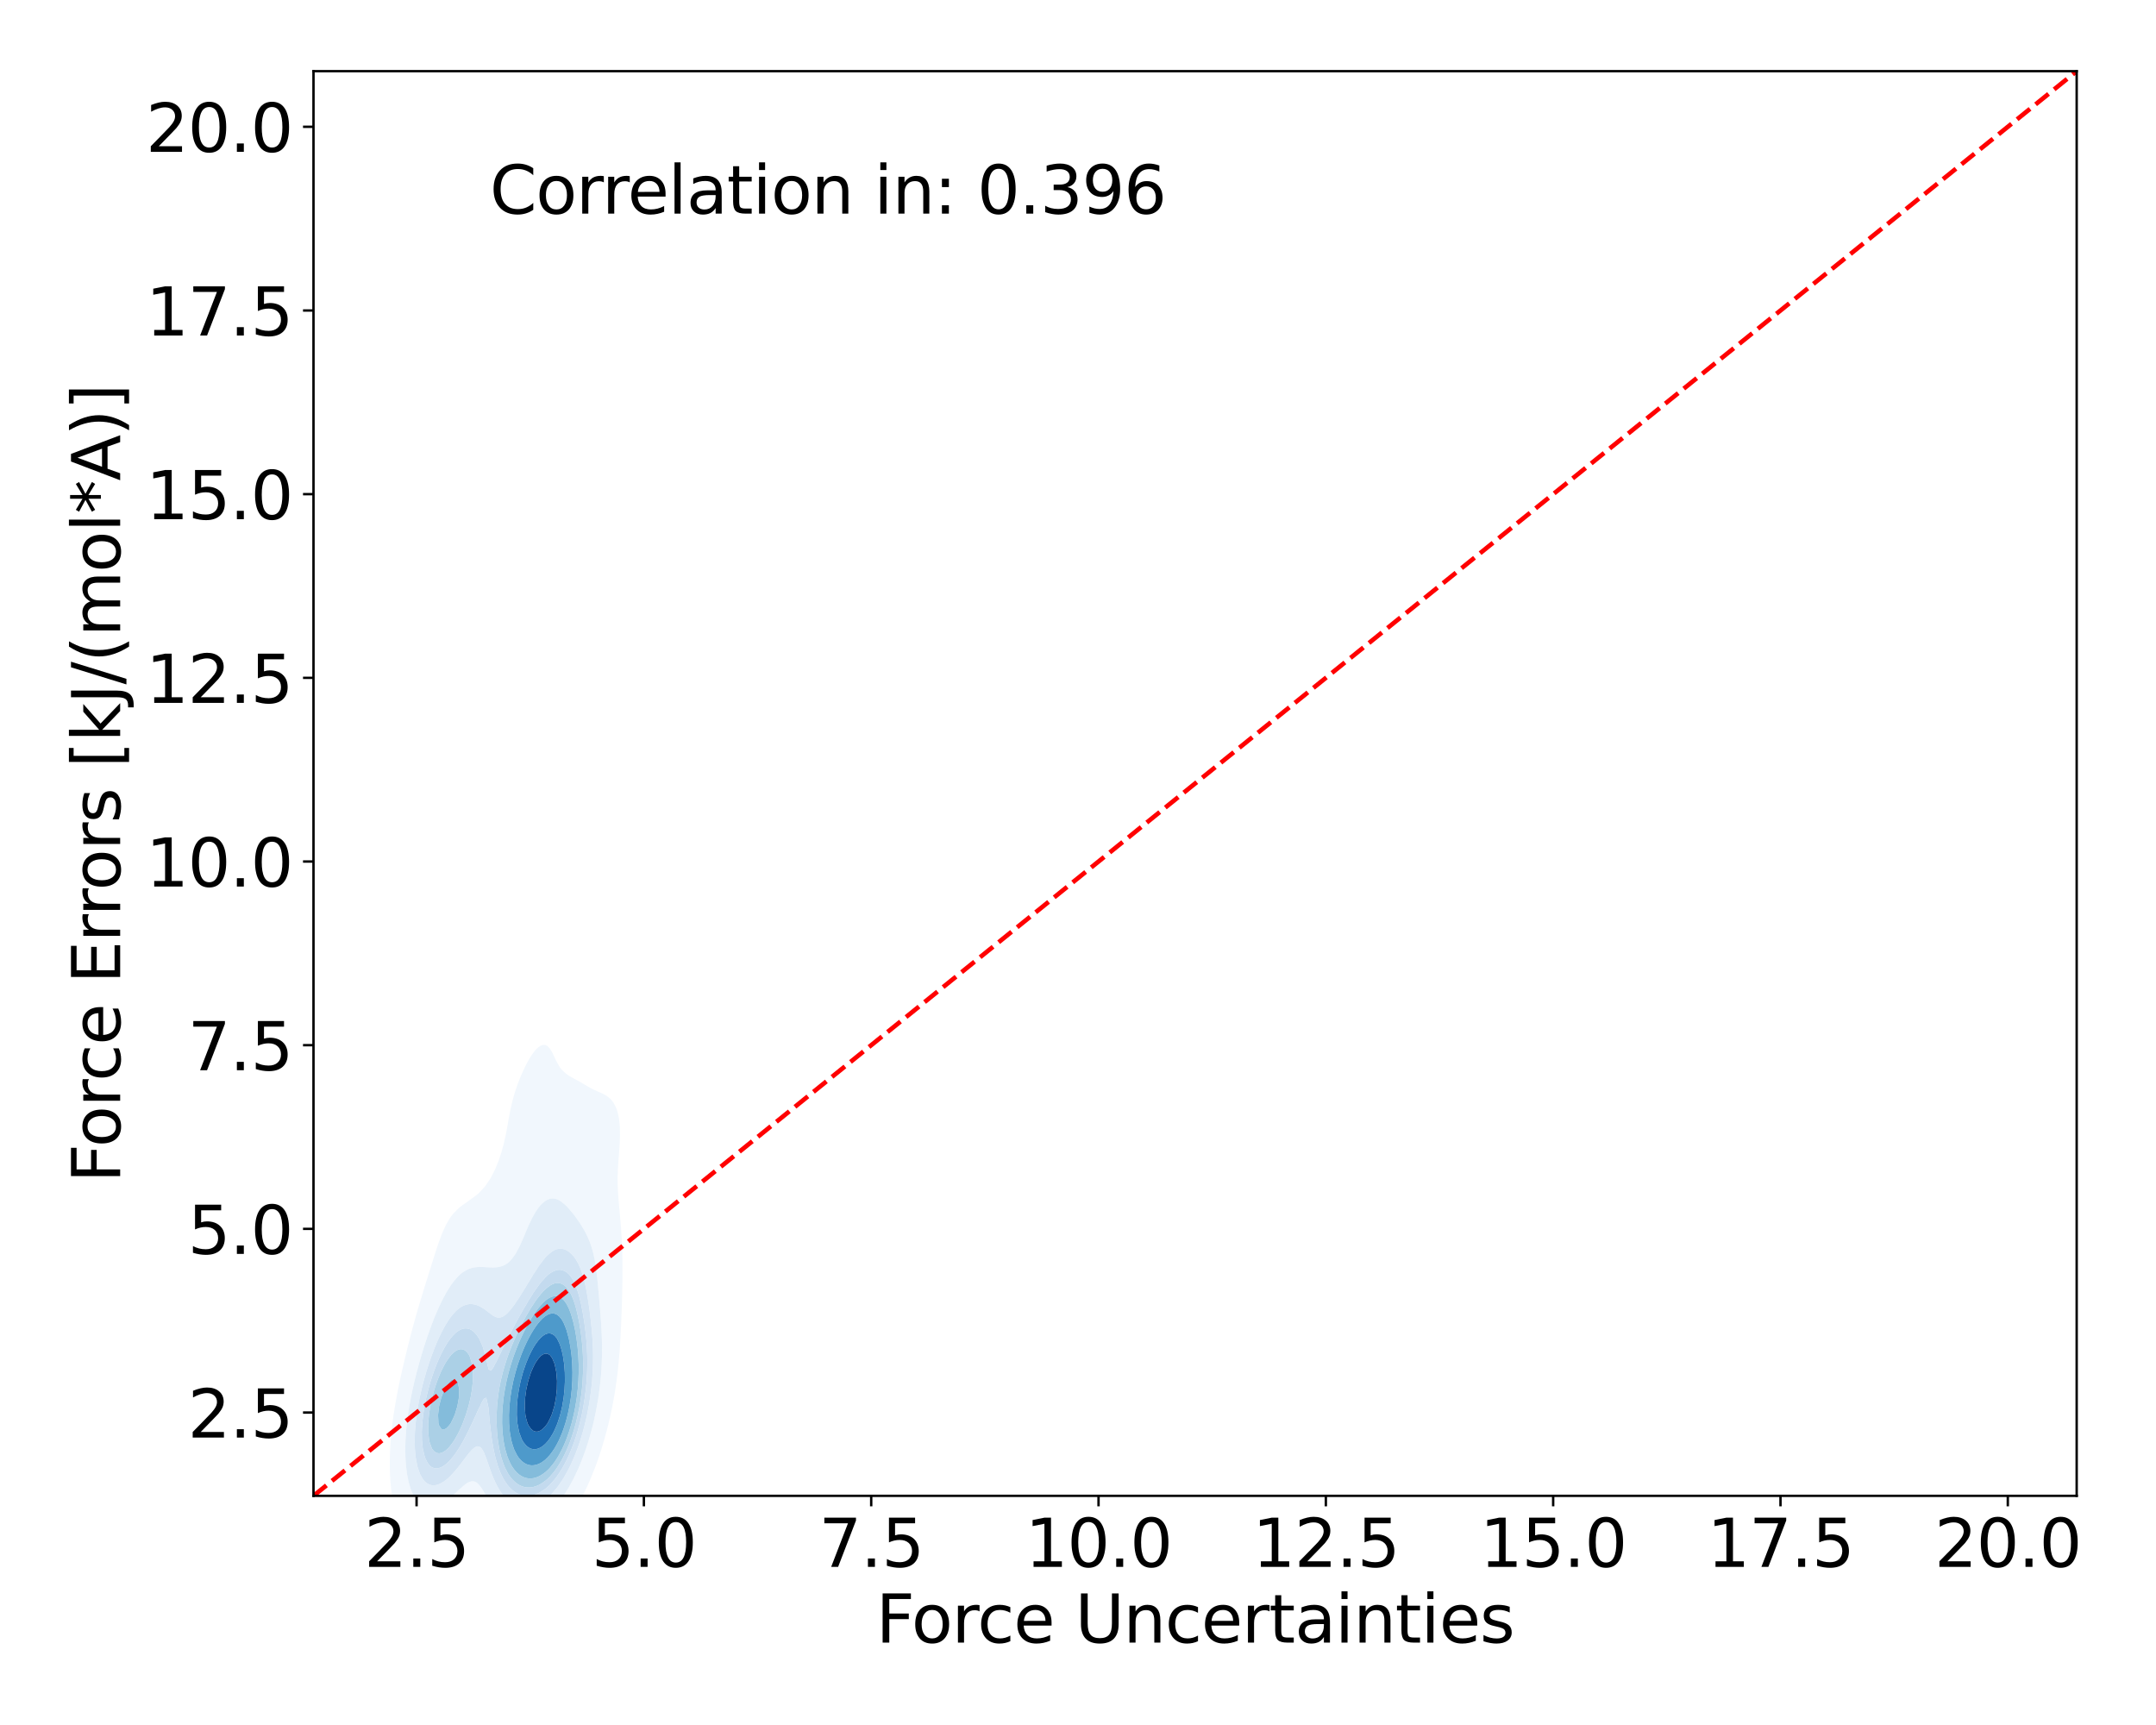 <?xml version="1.0" encoding="utf-8" standalone="no"?>
<!DOCTYPE svg PUBLIC "-//W3C//DTD SVG 1.1//EN"
  "http://www.w3.org/Graphics/SVG/1.1/DTD/svg11.dtd">
<svg xmlns:xlink="http://www.w3.org/1999/xlink" width="720pt" height="576pt" viewBox="0 0 720 576" xmlns="http://www.w3.org/2000/svg" version="1.1">
 <defs>
  <style type="text/css">*{stroke-linejoin: round; stroke-linecap: butt}</style>
 </defs>
 <g id="figure_1">
  <g id="patch_1">
   <path d="M 0 576 
L 720 576 
L 720 0 
L 0 0 
z
" style="fill: #ffffff"/>
  </g>
  <g id="axes_1">
   <g id="patch_2">
    <path d="M 104.69 499.48 
L 693.51 499.48 
L 693.51 23.76 
L 104.69 23.76 
z
" style="fill: #ffffff"/>
   </g>
   <g id="QuadContourSet_1">
    <path d="M 165.521 517.915 
L 166.309 518.403 
L 167.097 518.802 
L 167.886 519.122 
L 168.674 519.372 
L 169.462 519.561 
L 170.25 519.693 
L 171.038 519.774 
L 171.826 519.808 
L 172.614 519.797 
L 173.402 519.743 
L 174.19 519.646 
L 174.978 519.506 
L 175.766 519.321 
L 176.554 519.087 
L 177.342 518.799 
L 178.13 518.45 
L 178.918 518.032 
L 179.441 517.706 
L 179.706 517.589 
L 180.494 517.193 
L 181.282 516.726 
L 182.07 516.171 
L 182.859 515.51 
L 183.502 514.876 
L 183.647 514.771 
L 184.435 514.141 
L 185.223 513.387 
L 186.011 512.479 
L 186.345 512.047 
L 186.799 511.597 
L 187.587 510.702 
L 188.375 509.614 
L 188.636 509.217 
L 189.163 508.58 
L 189.951 507.471 
L 190.597 506.387 
L 190.739 506.192 
L 191.527 505.027 
L 192.315 503.585 
L 192.33 503.557 
L 193.103 502.314 
L 193.891 500.74 
L 193.897 500.728 
L 194.679 499.322 
L 195.336 497.898 
L 195.467 497.639 
L 196.255 495.999 
L 196.651 495.068 
L 197.043 494.208 
L 197.832 492.239 
L 197.832 492.239 
L 198.62 490.311 
L 198.953 489.409 
L 199.408 488.186 
L 199.962 486.579 
L 200.196 485.89 
L 200.884 483.75 
L 200.984 483.425 
L 201.733 480.92 
L 201.772 480.78 
L 202.517 478.09 
L 202.56 477.918 
L 203.239 475.261 
L 203.348 474.779 
L 203.9 472.431 
L 204.136 471.262 
L 204.493 469.601 
L 204.924 467.209 
L 205.01 466.772 
L 205.489 463.942 
L 205.712 462.309 
L 205.897 461.112 
L 206.255 458.283 
L 206.5 455.819 
L 206.543 455.453 
L 206.811 452.623 
L 207.022 449.794 
L 207.189 446.964 
L 207.288 444.854 
L 207.331 444.134 
L 207.465 441.305 
L 207.577 438.475 
L 207.673 435.645 
L 207.754 432.816 
L 207.819 429.986 
L 207.864 427.156 
L 207.883 424.326 
L 207.869 421.497 
L 207.819 418.667 
L 207.726 415.837 
L 207.586 413.008 
L 207.395 410.178 
L 207.288 408.877 
L 207.169 407.348 
L 206.917 404.519 
L 206.654 401.689 
L 206.5 399.728 
L 206.428 398.859 
L 206.283 396.03 
L 206.253 393.2 
L 206.348 390.37 
L 206.5 388.081 
L 206.536 387.541 
L 206.753 384.711 
L 206.945 381.881 
L 207.048 379.052 
L 206.994 376.222 
L 206.702 373.392 
L 206.5 372.432 
L 206.013 370.563 
L 205.712 369.818 
L 204.924 368.289 
L 204.55 367.733 
L 204.136 367.234 
L 203.348 366.487 
L 202.56 365.907 
L 201.772 365.444 
L 200.984 365.054 
L 200.652 364.903 
L 200.196 364.703 
L 199.408 364.361 
L 198.62 364.003 
L 197.832 363.618 
L 197.043 363.202 
L 196.255 362.762 
L 195.467 362.308 
L 195.069 362.074 
L 194.679 361.842 
L 193.891 361.375 
L 193.103 360.925 
L 192.315 360.49 
L 191.527 360.066 
L 190.739 359.641 
L 190.034 359.244 
L 189.951 359.189 
L 189.163 358.612 
L 188.375 357.942 
L 187.587 357.145 
L 186.977 356.414 
L 186.799 356.13 
L 186.011 354.729 
L 185.417 353.585 
L 185.223 353.136 
L 184.435 351.468 
L 184.024 350.755 
L 183.647 350.146 
L 182.859 349.307 
L 182.07 348.915 
L 181.282 348.902 
L 180.494 349.2 
L 179.706 349.751 
L 178.918 350.514 
L 178.721 350.755 
L 178.13 351.493 
L 177.342 352.635 
L 176.757 353.585 
L 176.554 353.93 
L 175.766 355.387 
L 175.243 356.414 
L 174.978 356.978 
L 174.19 358.72 
L 173.956 359.244 
L 173.402 360.643 
L 172.842 362.074 
L 172.614 362.752 
L 171.893 364.903 
L 171.826 365.144 
L 171.102 367.733 
L 171.038 368.013 
L 170.453 370.563 
L 170.25 371.623 
L 169.912 373.392 
L 169.462 375.99 
L 169.422 376.222 
L 168.878 379.052 
L 168.674 379.941 
L 168.244 381.881 
L 167.886 383.172 
L 167.474 384.711 
L 167.097 385.821 
L 166.535 387.541 
L 166.309 388.09 
L 165.521 390.032 
L 165.384 390.37 
L 164.733 391.647 
L 163.957 393.2 
L 163.945 393.22 
L 163.157 394.425 
L 162.369 395.611 
L 162.074 396.03 
L 161.581 396.602 
L 160.793 397.452 
L 160.005 398.26 
L 159.39 398.859 
L 159.217 398.998 
L 158.429 399.581 
L 157.641 400.146 
L 156.853 400.711 
L 156.065 401.292 
L 155.545 401.689 
L 155.277 401.862 
L 154.489 402.389 
L 153.701 402.98 
L 152.913 403.667 
L 152.124 404.488 
L 152.097 404.519 
L 151.336 405.294 
L 150.548 406.304 
L 149.9 407.348 
L 149.76 407.553 
L 148.972 408.907 
L 148.394 410.178 
L 148.184 410.599 
L 147.396 412.5 
L 147.218 413.008 
L 146.608 414.586 
L 146.202 415.837 
L 145.82 416.894 
L 145.267 418.667 
L 145.032 419.341 
L 144.369 421.497 
L 144.244 421.86 
L 143.485 424.326 
L 143.456 424.412 
L 142.668 426.925 
L 142.601 427.156 
L 141.88 429.441 
L 141.72 429.986 
L 141.092 431.997 
L 140.852 432.816 
L 140.304 434.606 
L 140.003 435.645 
L 139.516 437.283 
L 139.177 438.475 
L 138.728 440.041 
L 138.378 441.305 
L 137.94 442.894 
L 137.606 444.134 
L 137.151 445.853 
L 136.862 446.964 
L 136.363 448.926 
L 136.144 449.794 
L 135.575 452.125 
L 135.453 452.623 
L 134.791 455.453 
L 134.787 455.468 
L 134.132 458.283 
L 133.999 458.897 
L 133.505 461.112 
L 133.211 462.573 
L 132.922 463.942 
L 132.423 466.633 
L 132.396 466.772 
L 131.881 469.601 
L 131.635 471.247 
L 131.439 472.431 
L 131.051 475.261 
L 130.847 477.178 
L 130.735 478.09 
L 130.468 480.92 
L 130.29 483.75 
L 130.192 486.579 
L 130.174 489.409 
L 130.241 492.239 
L 130.408 495.068 
L 130.699 497.898 
L 130.847 498.908 
L 131.11 500.728 
L 131.635 503.276 
L 131.696 503.557 
L 132.423 506.19 
L 132.485 506.387 
L 133.211 508.393 
L 133.577 509.217 
L 133.999 510.112 
L 134.787 511.465 
L 135.216 512.047 
L 135.575 512.557 
L 136.363 513.467 
L 137.151 514.145 
L 137.94 514.642 
L 138.448 514.876 
L 138.728 515.033 
L 139.516 515.35 
L 140.304 515.546 
L 141.092 515.636 
L 141.88 515.634 
L 142.668 515.546 
L 143.456 515.379 
L 144.244 515.135 
L 144.883 514.876 
L 145.032 514.832 
L 145.82 514.552 
L 146.608 514.221 
L 147.396 513.837 
L 148.184 513.401 
L 148.972 512.915 
L 149.76 512.382 
L 150.24 512.047 
L 150.548 511.881 
L 151.336 511.462 
L 152.124 511.047 
L 152.913 510.66 
L 153.701 510.334 
L 154.489 510.109 
L 155.277 510.027 
L 156.065 510.119 
L 156.853 510.401 
L 157.641 510.861 
L 158.429 511.46 
L 159.098 512.047 
L 159.217 512.17 
L 160.005 513.057 
L 160.793 513.905 
L 161.581 514.679 
L 161.793 514.876 
L 162.369 515.496 
L 163.157 516.247 
L 163.945 516.885 
L 164.733 517.419 
L 165.229 517.706 
z
M 167.542 506.387 
L 167.097 506.016 
L 166.309 505.244 
L 165.521 504.317 
L 164.961 503.557 
L 164.733 503.256 
L 163.945 502.115 
L 163.157 500.812 
L 163.107 500.728 
L 162.369 499.489 
L 161.581 498.119 
L 161.443 497.898 
L 160.793 496.876 
L 160.005 495.832 
L 159.217 495.068 
L 159.217 495.068 
L 158.429 494.683 
L 157.641 494.606 
L 156.853 494.786 
L 156.261 495.068 
L 156.065 495.168 
L 155.277 495.739 
L 154.489 496.394 
L 153.701 497.083 
L 152.913 497.772 
L 152.771 497.898 
L 152.124 498.537 
L 151.336 499.276 
L 150.548 499.955 
L 149.76 500.568 
L 149.538 500.728 
L 148.972 501.195 
L 148.184 501.768 
L 147.396 502.255 
L 146.608 502.658 
L 145.82 502.977 
L 145.032 503.21 
L 144.244 503.353 
L 143.456 503.398 
L 142.668 503.333 
L 141.88 503.14 
L 141.092 502.795 
L 140.304 502.265 
L 139.516 501.505 
L 138.918 500.728 
L 138.728 500.467 
L 137.94 499.093 
L 137.413 497.898 
L 137.151 497.187 
L 136.511 495.068 
L 136.363 494.408 
L 135.931 492.239 
L 135.581 489.409 
L 135.575 489.324 
L 135.388 486.579 
L 135.338 483.75 
L 135.412 480.92 
L 135.575 478.468 
L 135.598 478.09 
L 135.863 475.261 
L 136.233 472.431 
L 136.363 471.623 
L 136.673 469.601 
L 137.151 467.051 
L 137.202 466.772 
L 137.785 463.942 
L 137.94 463.268 
L 138.431 461.112 
L 138.728 459.917 
L 139.138 458.283 
L 139.516 456.856 
L 139.898 455.453 
L 140.304 454.009 
L 140.71 452.623 
L 141.092 451.336 
L 141.575 449.794 
L 141.88 448.818 
L 142.499 446.964 
L 142.668 446.45 
L 143.456 444.222 
L 143.489 444.134 
L 144.244 442.059 
L 144.546 441.305 
L 145.032 440.041 
L 145.703 438.475 
L 145.82 438.185 
L 146.608 436.387 
L 146.973 435.645 
L 147.396 434.719 
L 148.184 433.191 
L 148.4 432.816 
L 148.972 431.726 
L 149.76 430.423 
L 150.061 429.986 
L 150.548 429.196 
L 151.336 428.094 
L 152.124 427.164 
L 152.132 427.156 
L 152.913 426.253 
L 153.701 425.499 
L 154.489 424.883 
L 155.277 424.389 
L 155.404 424.326 
L 156.065 423.949 
L 156.853 423.609 
L 157.641 423.364 
L 158.429 423.2 
L 159.217 423.104 
L 160.005 423.062 
L 160.793 423.06 
L 161.581 423.088 
L 162.369 423.131 
L 163.157 423.176 
L 163.945 423.211 
L 164.733 423.221 
L 165.521 423.19 
L 166.309 423.102 
L 167.097 422.938 
L 167.886 422.68 
L 168.674 422.312 
L 169.462 421.82 
L 169.875 421.497 
L 170.25 421.136 
L 171.038 420.219 
L 171.826 419.167 
L 172.164 418.667 
L 172.614 417.859 
L 173.402 416.357 
L 173.665 415.837 
L 174.19 414.636 
L 174.914 413.008 
L 174.978 412.851 
L 175.766 410.943 
L 176.103 410.178 
L 176.554 409.127 
L 177.342 407.455 
L 177.396 407.348 
L 178.13 405.913 
L 178.918 404.592 
L 178.968 404.519 
L 179.706 403.419 
L 180.494 402.447 
L 181.267 401.689 
L 181.282 401.674 
L 182.07 401.03 
L 182.859 400.571 
L 183.647 400.29 
L 184.435 400.182 
L 185.223 400.239 
L 186.011 400.457 
L 186.799 400.833 
L 187.587 401.363 
L 187.96 401.689 
L 188.375 401.995 
L 189.163 402.704 
L 189.951 403.541 
L 190.739 404.51 
L 190.746 404.519 
L 191.527 405.439 
L 192.315 406.488 
L 192.895 407.348 
L 193.103 407.622 
L 193.891 408.765 
L 194.679 410.072 
L 194.738 410.178 
L 195.467 411.438 
L 196.234 413.008 
L 196.255 413.053 
L 197.043 414.938 
L 197.364 415.837 
L 197.832 417.368 
L 198.176 418.667 
L 198.62 420.8 
L 198.75 421.497 
L 199.171 424.326 
L 199.408 426.407 
L 199.49 427.156 
L 199.768 429.986 
L 200.017 432.816 
L 200.196 434.965 
L 200.255 435.645 
L 200.496 438.475 
L 200.708 441.305 
L 200.877 444.134 
L 200.984 446.761 
L 200.993 446.964 
L 201.053 449.794 
L 201.035 452.623 
L 200.984 454.068 
L 200.942 455.453 
L 200.78 458.283 
L 200.535 461.112 
L 200.196 463.942 
L 200.196 463.942 
L 199.81 466.772 
L 199.408 469.081 
L 199.323 469.601 
L 198.77 472.431 
L 198.62 473.09 
L 198.139 475.261 
L 197.832 476.46 
L 197.417 478.09 
L 197.043 479.403 
L 196.605 480.92 
L 196.255 482.03 
L 195.692 483.75 
L 195.467 484.399 
L 194.679 486.54 
L 194.664 486.579 
L 193.891 488.58 
L 193.539 489.409 
L 193.103 490.442 
L 192.315 492.116 
L 192.255 492.239 
L 191.527 493.78 
L 190.818 495.068 
L 190.739 495.222 
L 189.951 496.684 
L 189.172 497.898 
L 189.163 497.914 
L 188.375 499.217 
L 187.587 500.313 
L 187.255 500.728 
L 186.799 501.387 
L 186.011 502.393 
L 185.223 503.244 
L 184.897 503.557 
L 184.435 504.093 
L 183.647 504.892 
L 182.859 505.569 
L 182.07 506.143 
L 181.687 506.387 
L 181.282 506.709 
L 180.494 507.249 
L 179.706 507.7 
L 178.918 508.073 
L 178.13 508.377 
L 177.342 508.618 
L 176.554 508.802 
L 175.766 508.931 
L 174.978 509.007 
L 174.19 509.029 
L 173.402 508.995 
L 172.614 508.902 
L 171.826 508.745 
L 171.038 508.517 
L 170.25 508.21 
L 169.462 507.814 
L 168.674 507.315 
L 167.886 506.699 
z
" clip-path="url(#pc273e95d8d)" style="fill: #f1f7fd"/>
    <path d="M 167.886 506.699 
L 168.674 507.315 
L 169.462 507.814 
L 170.25 508.21 
L 171.038 508.517 
L 171.826 508.745 
L 172.614 508.902 
L 173.402 508.995 
L 174.19 509.029 
L 174.978 509.007 
L 175.766 508.931 
L 176.554 508.802 
L 177.342 508.618 
L 178.13 508.377 
L 178.918 508.073 
L 179.706 507.7 
L 180.494 507.249 
L 181.282 506.709 
L 181.687 506.387 
L 182.07 506.143 
L 182.859 505.569 
L 183.647 504.892 
L 184.435 504.093 
L 184.897 503.557 
L 185.223 503.244 
L 186.011 502.393 
L 186.799 501.387 
L 187.255 500.728 
L 187.587 500.313 
L 188.375 499.217 
L 189.163 497.914 
L 189.172 497.898 
L 189.951 496.684 
L 190.739 495.222 
L 190.818 495.068 
L 191.527 493.78 
L 192.255 492.239 
L 192.315 492.116 
L 193.103 490.442 
L 193.539 489.409 
L 193.891 488.58 
L 194.664 486.579 
L 194.679 486.54 
L 195.467 484.399 
L 195.692 483.75 
L 196.255 482.03 
L 196.605 480.92 
L 197.043 479.403 
L 197.417 478.09 
L 197.832 476.46 
L 198.139 475.261 
L 198.62 473.09 
L 198.77 472.431 
L 199.323 469.601 
L 199.408 469.081 
L 199.81 466.772 
L 200.196 463.942 
L 200.196 463.942 
L 200.535 461.112 
L 200.78 458.283 
L 200.942 455.453 
L 200.984 454.068 
L 201.035 452.623 
L 201.053 449.794 
L 200.993 446.964 
L 200.984 446.761 
L 200.877 444.134 
L 200.708 441.305 
L 200.496 438.475 
L 200.255 435.645 
L 200.196 434.965 
L 200.017 432.816 
L 199.768 429.986 
L 199.49 427.156 
L 199.408 426.407 
L 199.171 424.326 
L 198.75 421.497 
L 198.62 420.8 
L 198.176 418.667 
L 197.832 417.368 
L 197.364 415.837 
L 197.043 414.938 
L 196.255 413.053 
L 196.234 413.008 
L 195.467 411.438 
L 194.738 410.178 
L 194.679 410.072 
L 193.891 408.765 
L 193.103 407.622 
L 192.895 407.348 
L 192.315 406.488 
L 191.527 405.439 
L 190.746 404.519 
L 190.739 404.51 
L 189.951 403.541 
L 189.163 402.704 
L 188.375 401.995 
L 187.96 401.689 
L 187.587 401.363 
L 186.799 400.833 
L 186.011 400.457 
L 185.223 400.239 
L 184.435 400.182 
L 183.647 400.29 
L 182.859 400.571 
L 182.07 401.03 
L 181.282 401.674 
L 181.267 401.689 
L 180.494 402.447 
L 179.706 403.419 
L 178.968 404.519 
L 178.918 404.592 
L 178.13 405.913 
L 177.396 407.348 
L 177.342 407.455 
L 176.554 409.127 
L 176.103 410.178 
L 175.766 410.943 
L 174.978 412.851 
L 174.914 413.008 
L 174.19 414.636 
L 173.665 415.837 
L 173.402 416.357 
L 172.614 417.859 
L 172.164 418.667 
L 171.826 419.167 
L 171.038 420.219 
L 170.25 421.136 
L 169.875 421.497 
L 169.462 421.82 
L 168.674 422.312 
L 167.886 422.68 
L 167.097 422.938 
L 166.309 423.102 
L 165.521 423.19 
L 164.733 423.221 
L 163.945 423.211 
L 163.157 423.176 
L 162.369 423.131 
L 161.581 423.088 
L 160.793 423.06 
L 160.005 423.062 
L 159.217 423.104 
L 158.429 423.2 
L 157.641 423.364 
L 156.853 423.609 
L 156.065 423.949 
L 155.404 424.326 
L 155.277 424.389 
L 154.489 424.883 
L 153.701 425.499 
L 152.913 426.253 
L 152.132 427.156 
L 152.124 427.164 
L 151.336 428.094 
L 150.548 429.196 
L 150.061 429.986 
L 149.76 430.423 
L 148.972 431.726 
L 148.4 432.816 
L 148.184 433.191 
L 147.396 434.719 
L 146.973 435.645 
L 146.608 436.387 
L 145.82 438.185 
L 145.703 438.475 
L 145.032 440.041 
L 144.546 441.305 
L 144.244 442.059 
L 143.489 444.134 
L 143.456 444.222 
L 142.668 446.45 
L 142.499 446.964 
L 141.88 448.818 
L 141.575 449.794 
L 141.092 451.336 
L 140.71 452.623 
L 140.304 454.009 
L 139.898 455.453 
L 139.516 456.856 
L 139.138 458.283 
L 138.728 459.917 
L 138.431 461.112 
L 137.94 463.268 
L 137.785 463.942 
L 137.202 466.772 
L 137.151 467.051 
L 136.673 469.601 
L 136.363 471.623 
L 136.233 472.431 
L 135.863 475.261 
L 135.598 478.09 
L 135.575 478.468 
L 135.412 480.92 
L 135.338 483.75 
L 135.388 486.579 
L 135.575 489.324 
L 135.581 489.409 
L 135.931 492.239 
L 136.363 494.408 
L 136.511 495.068 
L 137.151 497.187 
L 137.413 497.898 
L 137.94 499.093 
L 138.728 500.467 
L 138.918 500.728 
L 139.516 501.505 
L 140.304 502.265 
L 141.092 502.795 
L 141.88 503.14 
L 142.668 503.333 
L 143.456 503.398 
L 144.244 503.353 
L 145.032 503.21 
L 145.82 502.977 
L 146.608 502.658 
L 147.396 502.255 
L 148.184 501.768 
L 148.972 501.195 
L 149.538 500.728 
L 149.76 500.568 
L 150.548 499.955 
L 151.336 499.276 
L 152.124 498.537 
L 152.771 497.898 
L 152.913 497.772 
L 153.701 497.083 
L 154.489 496.394 
L 155.277 495.739 
L 156.065 495.168 
L 156.261 495.068 
L 156.853 494.786 
L 157.641 494.606 
L 158.429 494.683 
L 159.217 495.068 
L 159.217 495.068 
L 160.005 495.832 
L 160.793 496.876 
L 161.443 497.898 
L 161.581 498.119 
L 162.369 499.489 
L 163.107 500.728 
L 163.157 500.812 
L 163.945 502.115 
L 164.733 503.256 
L 164.961 503.557 
L 165.521 504.317 
L 166.309 505.244 
L 167.097 506.016 
L 167.542 506.387 
z
M 169.36 500.728 
L 168.674 500.063 
L 167.886 499.135 
L 167.097 498.01 
L 167.026 497.898 
L 166.309 496.721 
L 165.521 495.194 
L 165.46 495.068 
L 164.733 493.422 
L 164.248 492.239 
L 163.945 491.39 
L 163.232 489.409 
L 163.157 489.167 
L 162.369 486.896 
L 162.236 486.579 
L 161.581 484.914 
L 160.886 483.75 
L 160.793 483.596 
L 160.005 482.975 
L 159.217 482.961 
L 158.429 483.37 
L 158.012 483.75 
L 157.641 484.064 
L 156.853 484.942 
L 156.065 485.915 
L 155.561 486.579 
L 155.277 486.944 
L 154.489 488.002 
L 153.701 489.025 
L 153.4 489.409 
L 152.913 490.038 
L 152.124 491.002 
L 151.336 491.884 
L 150.995 492.239 
L 150.548 492.722 
L 149.76 493.488 
L 148.972 494.154 
L 148.184 494.719 
L 147.592 495.068 
L 147.396 495.193 
L 146.608 495.581 
L 145.82 495.841 
L 145.032 495.966 
L 144.244 495.941 
L 143.456 495.744 
L 142.668 495.343 
L 142.32 495.068 
L 141.88 494.693 
L 141.092 493.715 
L 140.304 492.305 
L 140.274 492.239 
L 139.516 490.064 
L 139.333 489.409 
L 138.812 486.579 
L 138.728 485.718 
L 138.551 483.75 
L 138.483 480.92 
L 138.573 478.09 
L 138.728 476.177 
L 138.797 475.261 
L 139.133 472.431 
L 139.516 470.037 
L 139.584 469.601 
L 140.126 466.772 
L 140.304 465.974 
L 140.761 463.942 
L 141.092 462.628 
L 141.484 461.112 
L 141.88 459.695 
L 142.291 458.283 
L 142.668 457.049 
L 143.184 455.453 
L 143.456 454.629 
L 144.167 452.623 
L 144.244 452.407 
L 145.032 450.328 
L 145.252 449.794 
L 145.82 448.393 
L 146.464 446.964 
L 146.608 446.633 
L 147.396 444.979 
L 147.848 444.134 
L 148.184 443.476 
L 148.972 442.099 
L 149.491 441.305 
L 149.76 440.865 
L 150.548 439.736 
L 151.336 438.775 
L 151.624 438.475 
L 152.124 437.91 
L 152.913 437.173 
L 153.701 436.58 
L 154.489 436.119 
L 155.277 435.782 
L 155.77 435.645 
L 156.065 435.555 
L 156.853 435.442 
L 157.641 435.448 
L 158.429 435.567 
L 158.708 435.645 
L 159.217 435.788 
L 160.005 436.108 
L 160.793 436.523 
L 161.581 437.022 
L 162.369 437.587 
L 163.157 438.188 
L 163.543 438.475 
L 163.945 438.797 
L 164.733 439.348 
L 165.521 439.76 
L 166.309 439.969 
L 167.097 439.934 
L 167.886 439.649 
L 168.674 439.144 
L 169.462 438.475 
L 169.462 438.475 
L 170.25 437.582 
L 171.038 436.603 
L 171.783 435.645 
L 171.826 435.587 
L 172.614 434.382 
L 173.402 433.218 
L 173.671 432.816 
L 174.19 431.949 
L 174.978 430.682 
L 175.433 429.986 
L 175.766 429.401 
L 176.554 428.078 
L 177.16 427.156 
L 177.342 426.832 
L 178.13 425.499 
L 178.918 424.349 
L 178.935 424.326 
L 179.706 423.063 
L 180.494 421.974 
L 180.89 421.497 
L 181.282 420.926 
L 182.07 419.943 
L 182.859 419.146 
L 183.444 418.667 
L 183.647 418.466 
L 184.435 417.841 
L 185.223 417.391 
L 186.011 417.1 
L 186.799 416.961 
L 187.587 416.969 
L 188.375 417.129 
L 189.163 417.448 
L 189.951 417.941 
L 190.739 418.63 
L 190.772 418.667 
L 191.527 419.451 
L 192.315 420.536 
L 192.865 421.497 
L 193.103 421.926 
L 193.891 423.689 
L 194.128 424.326 
L 194.679 426.003 
L 195.001 427.156 
L 195.467 429.113 
L 195.653 429.986 
L 196.174 432.816 
L 196.255 433.315 
L 196.62 435.645 
L 197.002 438.475 
L 197.043 438.816 
L 197.347 441.305 
L 197.631 444.134 
L 197.832 446.784 
L 197.846 446.964 
L 197.997 449.794 
L 198.061 452.623 
L 198.036 455.453 
L 197.919 458.283 
L 197.832 459.451 
L 197.72 461.112 
L 197.438 463.942 
L 197.052 466.772 
L 197.043 466.825 
L 196.602 469.601 
L 196.255 471.348 
L 196.048 472.431 
L 195.467 474.951 
L 195.397 475.261 
L 194.679 477.977 
L 194.649 478.09 
L 193.891 480.616 
L 193.797 480.92 
L 193.103 482.973 
L 192.825 483.75 
L 192.315 485.101 
L 191.708 486.579 
L 191.527 487.012 
L 190.739 488.778 
L 190.432 489.409 
L 189.951 490.407 
L 189.163 491.87 
L 188.948 492.239 
L 188.375 493.267 
L 187.587 494.51 
L 187.192 495.068 
L 186.799 495.673 
L 186.011 496.754 
L 185.223 497.68 
L 185.017 497.898 
L 184.435 498.595 
L 183.647 499.413 
L 182.859 500.11 
L 182.07 500.703 
L 182.033 500.728 
L 181.282 501.313 
L 180.494 501.826 
L 179.706 502.249 
L 178.918 502.591 
L 178.13 502.86 
L 177.342 503.058 
L 176.554 503.19 
L 175.766 503.256 
L 174.978 503.254 
L 174.19 503.182 
L 173.402 503.034 
L 172.614 502.804 
L 171.826 502.481 
L 171.038 502.055 
L 170.25 501.51 
L 169.462 500.828 
z
" clip-path="url(#pc273e95d8d)" style="fill: #e1edf8"/>
    <path d="M 169.462 500.828 
L 170.25 501.51 
L 171.038 502.055 
L 171.826 502.481 
L 172.614 502.804 
L 173.402 503.034 
L 174.19 503.182 
L 174.978 503.254 
L 175.766 503.256 
L 176.554 503.19 
L 177.342 503.058 
L 178.13 502.86 
L 178.918 502.591 
L 179.706 502.249 
L 180.494 501.826 
L 181.282 501.313 
L 182.033 500.728 
L 182.07 500.703 
L 182.859 500.11 
L 183.647 499.413 
L 184.435 498.595 
L 185.017 497.898 
L 185.223 497.68 
L 186.011 496.754 
L 186.799 495.673 
L 187.192 495.068 
L 187.587 494.51 
L 188.375 493.267 
L 188.948 492.239 
L 189.163 491.87 
L 189.951 490.407 
L 190.432 489.409 
L 190.739 488.778 
L 191.527 487.012 
L 191.708 486.579 
L 192.315 485.101 
L 192.825 483.75 
L 193.103 482.973 
L 193.797 480.92 
L 193.891 480.616 
L 194.649 478.09 
L 194.679 477.977 
L 195.397 475.261 
L 195.467 474.951 
L 196.048 472.431 
L 196.255 471.348 
L 196.602 469.601 
L 197.043 466.825 
L 197.052 466.772 
L 197.438 463.942 
L 197.72 461.112 
L 197.832 459.451 
L 197.919 458.283 
L 198.036 455.453 
L 198.061 452.623 
L 197.997 449.794 
L 197.846 446.964 
L 197.832 446.784 
L 197.631 444.134 
L 197.347 441.305 
L 197.043 438.816 
L 197.002 438.475 
L 196.62 435.645 
L 196.255 433.315 
L 196.174 432.816 
L 195.653 429.986 
L 195.467 429.113 
L 195.001 427.156 
L 194.679 426.003 
L 194.128 424.326 
L 193.891 423.689 
L 193.103 421.926 
L 192.865 421.497 
L 192.315 420.536 
L 191.527 419.451 
L 190.772 418.667 
L 190.739 418.63 
L 189.951 417.941 
L 189.163 417.448 
L 188.375 417.129 
L 187.587 416.969 
L 186.799 416.961 
L 186.011 417.1 
L 185.223 417.391 
L 184.435 417.841 
L 183.647 418.466 
L 183.444 418.667 
L 182.859 419.146 
L 182.07 419.943 
L 181.282 420.926 
L 180.89 421.497 
L 180.494 421.974 
L 179.706 423.063 
L 178.935 424.326 
L 178.918 424.349 
L 178.13 425.499 
L 177.342 426.832 
L 177.16 427.156 
L 176.554 428.078 
L 175.766 429.401 
L 175.433 429.986 
L 174.978 430.682 
L 174.19 431.949 
L 173.671 432.816 
L 173.402 433.218 
L 172.614 434.382 
L 171.826 435.587 
L 171.783 435.645 
L 171.038 436.603 
L 170.25 437.582 
L 169.462 438.475 
L 169.462 438.475 
L 168.674 439.144 
L 167.886 439.649 
L 167.097 439.934 
L 166.309 439.969 
L 165.521 439.76 
L 164.733 439.348 
L 163.945 438.797 
L 163.543 438.475 
L 163.157 438.188 
L 162.369 437.587 
L 161.581 437.022 
L 160.793 436.523 
L 160.005 436.108 
L 159.217 435.788 
L 158.708 435.645 
L 158.429 435.567 
L 157.641 435.448 
L 156.853 435.442 
L 156.065 435.555 
L 155.77 435.645 
L 155.277 435.782 
L 154.489 436.119 
L 153.701 436.58 
L 152.913 437.173 
L 152.124 437.91 
L 151.624 438.475 
L 151.336 438.775 
L 150.548 439.736 
L 149.76 440.865 
L 149.491 441.305 
L 148.972 442.099 
L 148.184 443.476 
L 147.848 444.134 
L 147.396 444.979 
L 146.608 446.633 
L 146.464 446.964 
L 145.82 448.393 
L 145.252 449.794 
L 145.032 450.328 
L 144.244 452.407 
L 144.167 452.623 
L 143.456 454.629 
L 143.184 455.453 
L 142.668 457.049 
L 142.291 458.283 
L 141.88 459.695 
L 141.484 461.112 
L 141.092 462.628 
L 140.761 463.942 
L 140.304 465.974 
L 140.126 466.772 
L 139.584 469.601 
L 139.516 470.037 
L 139.133 472.431 
L 138.797 475.261 
L 138.728 476.177 
L 138.573 478.09 
L 138.483 480.92 
L 138.551 483.75 
L 138.728 485.718 
L 138.812 486.579 
L 139.333 489.409 
L 139.516 490.064 
L 140.274 492.239 
L 140.304 492.305 
L 141.092 493.715 
L 141.88 494.693 
L 142.32 495.068 
L 142.668 495.343 
L 143.456 495.744 
L 144.244 495.941 
L 145.032 495.966 
L 145.82 495.841 
L 146.608 495.581 
L 147.396 495.193 
L 147.592 495.068 
L 148.184 494.719 
L 148.972 494.154 
L 149.76 493.488 
L 150.548 492.722 
L 150.995 492.239 
L 151.336 491.884 
L 152.124 491.002 
L 152.913 490.038 
L 153.4 489.409 
L 153.701 489.025 
L 154.489 488.002 
L 155.277 486.944 
L 155.561 486.579 
L 156.065 485.915 
L 156.853 484.942 
L 157.641 484.064 
L 158.012 483.75 
L 158.429 483.37 
L 159.217 482.961 
L 160.005 482.975 
L 160.793 483.596 
L 160.886 483.75 
L 161.581 484.914 
L 162.236 486.579 
L 162.369 486.896 
L 163.157 489.167 
L 163.232 489.409 
L 163.945 491.39 
L 164.248 492.239 
L 164.733 493.422 
L 165.46 495.068 
L 165.521 495.194 
L 166.309 496.721 
L 167.026 497.898 
L 167.097 498.01 
L 167.886 499.135 
L 168.674 500.063 
L 169.36 500.728 
z
M 171.555 497.898 
L 171.038 497.504 
L 170.25 496.76 
L 169.462 495.834 
L 168.916 495.068 
L 168.674 494.705 
L 167.886 493.345 
L 167.34 492.239 
L 167.097 491.673 
L 166.309 489.615 
L 166.235 489.409 
L 165.521 486.96 
L 165.413 486.579 
L 164.79 483.75 
L 164.733 483.394 
L 164.294 480.92 
L 163.945 478.181 
L 163.931 478.09 
L 163.597 475.261 
L 163.329 472.431 
L 163.157 470.269 
L 163.039 469.601 
L 162.403 466.772 
L 162.369 466.656 
L 162.254 466.772 
L 161.581 467.085 
L 160.793 468.422 
L 160.293 469.601 
L 160.005 470.086 
L 159.217 471.794 
L 158.964 472.431 
L 158.429 473.52 
L 157.641 475.259 
L 157.64 475.261 
L 156.853 476.899 
L 156.292 478.09 
L 156.065 478.519 
L 155.277 480.045 
L 154.821 480.92 
L 154.489 481.505 
L 153.701 482.863 
L 153.162 483.75 
L 152.913 484.137 
L 152.124 485.3 
L 151.336 486.362 
L 151.16 486.579 
L 150.548 487.317 
L 149.76 488.151 
L 148.972 488.864 
L 148.244 489.409 
L 148.184 489.454 
L 147.396 489.904 
L 146.608 490.199 
L 145.82 490.322 
L 145.032 490.248 
L 144.244 489.939 
L 143.54 489.409 
L 143.456 489.334 
L 142.668 488.244 
L 141.887 486.579 
L 141.88 486.558 
L 141.204 483.75 
L 141.092 482.78 
L 140.909 480.92 
L 140.864 478.09 
L 141.01 475.261 
L 141.092 474.518 
L 141.316 472.431 
L 141.76 469.601 
L 141.88 469.003 
L 142.332 466.772 
L 142.668 465.38 
L 143.026 463.942 
L 143.456 462.409 
L 143.838 461.112 
L 144.244 459.84 
L 144.774 458.283 
L 145.032 457.557 
L 145.82 455.51 
L 145.844 455.453 
L 146.608 453.647 
L 147.087 452.623 
L 147.396 451.961 
L 148.184 450.441 
L 148.56 449.794 
L 148.972 449.07 
L 149.76 447.856 
L 150.426 446.964 
L 150.548 446.794 
L 151.336 445.868 
L 152.124 445.103 
L 152.913 444.489 
L 153.519 444.134 
L 153.701 444.024 
L 154.489 443.716 
L 155.277 443.575 
L 156.065 443.604 
L 156.853 443.813 
L 157.494 444.134 
L 157.641 444.219 
L 158.429 444.88 
L 159.217 445.794 
L 160.005 446.964 
L 160.005 446.964 
L 160.793 448.704 
L 161.247 449.794 
L 161.581 450.995 
L 162.079 452.623 
L 162.369 454.122 
L 162.762 455.453 
L 163.157 457.239 
L 163.945 457.687 
L 164.733 456.648 
L 165.321 455.453 
L 165.521 455.167 
L 166.309 453.58 
L 166.736 452.623 
L 167.097 451.955 
L 167.886 450.334 
L 168.13 449.794 
L 168.674 448.719 
L 169.462 447.159 
L 169.554 446.964 
L 170.25 445.578 
L 171.014 444.134 
L 171.038 444.091 
L 171.826 442.549 
L 172.512 441.305 
L 172.614 441.115 
L 173.402 439.632 
L 174.071 438.475 
L 174.19 438.258 
L 174.978 436.829 
L 175.703 435.645 
L 175.766 435.533 
L 176.554 434.16 
L 177.342 432.948 
L 177.432 432.816 
L 178.13 431.667 
L 178.918 430.526 
L 179.332 429.986 
L 179.706 429.423 
L 180.494 428.366 
L 181.282 427.464 
L 181.591 427.156 
L 182.07 426.592 
L 182.859 425.814 
L 183.647 425.186 
L 184.435 424.698 
L 185.223 424.342 
L 185.277 424.326 
L 186.011 424.081 
L 186.799 423.986 
L 187.587 424.069 
L 188.327 424.326 
L 188.375 424.342 
L 189.163 424.781 
L 189.951 425.46 
L 190.739 426.433 
L 191.185 427.156 
L 191.527 427.737 
L 192.315 429.464 
L 192.511 429.986 
L 193.103 431.751 
L 193.405 432.816 
L 193.891 434.778 
L 194.084 435.645 
L 194.631 438.475 
L 194.679 438.76 
L 195.094 441.305 
L 195.467 444.13 
L 195.468 444.134 
L 195.776 446.964 
L 195.991 449.794 
L 196.112 452.623 
L 196.139 455.453 
L 196.071 458.283 
L 195.907 461.112 
L 195.642 463.942 
L 195.467 465.28 
L 195.285 466.772 
L 194.829 469.601 
L 194.679 470.357 
L 194.278 472.431 
L 193.891 474.084 
L 193.617 475.261 
L 193.103 477.149 
L 192.842 478.09 
L 192.315 479.774 
L 191.941 480.92 
L 191.527 482.081 
L 190.891 483.75 
L 190.739 484.126 
L 189.951 485.974 
L 189.671 486.579 
L 189.163 487.658 
L 188.375 489.153 
L 188.23 489.409 
L 187.587 490.562 
L 186.799 491.799 
L 186.489 492.239 
L 186.011 492.954 
L 185.223 493.997 
L 184.435 494.895 
L 184.265 495.068 
L 183.647 495.76 
L 182.859 496.52 
L 182.07 497.164 
L 181.282 497.708 
L 180.957 497.898 
L 180.494 498.206 
L 179.706 498.636 
L 178.918 498.975 
L 178.13 499.228 
L 177.342 499.398 
L 176.554 499.488 
L 175.766 499.495 
L 174.978 499.418 
L 174.19 499.25 
L 173.402 498.984 
L 172.614 498.608 
L 171.826 498.109 
z
" clip-path="url(#pc273e95d8d)" style="fill: #d2e3f3"/>
    <path d="M 171.826 498.109 
L 172.614 498.608 
L 173.402 498.984 
L 174.19 499.25 
L 174.978 499.418 
L 175.766 499.495 
L 176.554 499.488 
L 177.342 499.398 
L 178.13 499.228 
L 178.918 498.975 
L 179.706 498.636 
L 180.494 498.206 
L 180.957 497.898 
L 181.282 497.708 
L 182.07 497.164 
L 182.859 496.52 
L 183.647 495.76 
L 184.265 495.068 
L 184.435 494.895 
L 185.223 493.997 
L 186.011 492.954 
L 186.489 492.239 
L 186.799 491.799 
L 187.587 490.562 
L 188.23 489.409 
L 188.375 489.153 
L 189.163 487.658 
L 189.671 486.579 
L 189.951 485.974 
L 190.739 484.126 
L 190.891 483.75 
L 191.527 482.081 
L 191.941 480.92 
L 192.315 479.774 
L 192.842 478.09 
L 193.103 477.149 
L 193.617 475.261 
L 193.891 474.084 
L 194.278 472.431 
L 194.679 470.357 
L 194.829 469.601 
L 195.285 466.772 
L 195.467 465.28 
L 195.642 463.942 
L 195.907 461.112 
L 196.071 458.283 
L 196.139 455.453 
L 196.112 452.623 
L 195.991 449.794 
L 195.776 446.964 
L 195.468 444.134 
L 195.467 444.13 
L 195.094 441.305 
L 194.679 438.76 
L 194.631 438.475 
L 194.084 435.645 
L 193.891 434.778 
L 193.405 432.816 
L 193.103 431.751 
L 192.511 429.986 
L 192.315 429.464 
L 191.527 427.737 
L 191.185 427.156 
L 190.739 426.433 
L 189.951 425.46 
L 189.163 424.781 
L 188.375 424.342 
L 188.327 424.326 
L 187.587 424.069 
L 186.799 423.986 
L 186.011 424.081 
L 185.277 424.326 
L 185.223 424.342 
L 184.435 424.698 
L 183.647 425.186 
L 182.859 425.814 
L 182.07 426.592 
L 181.591 427.156 
L 181.282 427.464 
L 180.494 428.366 
L 179.706 429.423 
L 179.332 429.986 
L 178.918 430.526 
L 178.13 431.667 
L 177.432 432.816 
L 177.342 432.948 
L 176.554 434.16 
L 175.766 435.533 
L 175.703 435.645 
L 174.978 436.829 
L 174.19 438.258 
L 174.071 438.475 
L 173.402 439.632 
L 172.614 441.115 
L 172.512 441.305 
L 171.826 442.549 
L 171.038 444.091 
L 171.014 444.134 
L 170.25 445.578 
L 169.554 446.964 
L 169.462 447.159 
L 168.674 448.719 
L 168.13 449.794 
L 167.886 450.334 
L 167.097 451.955 
L 166.736 452.623 
L 166.309 453.58 
L 165.521 455.167 
L 165.321 455.453 
L 164.733 456.648 
L 163.945 457.687 
L 163.157 457.239 
L 162.762 455.453 
L 162.369 454.122 
L 162.079 452.623 
L 161.581 450.995 
L 161.247 449.794 
L 160.793 448.704 
L 160.005 446.964 
L 160.005 446.964 
L 159.217 445.794 
L 158.429 444.88 
L 157.641 444.219 
L 157.494 444.134 
L 156.853 443.813 
L 156.065 443.604 
L 155.277 443.575 
L 154.489 443.716 
L 153.701 444.024 
L 153.519 444.134 
L 152.913 444.489 
L 152.124 445.103 
L 151.336 445.868 
L 150.548 446.794 
L 150.426 446.964 
L 149.76 447.856 
L 148.972 449.07 
L 148.56 449.794 
L 148.184 450.441 
L 147.396 451.961 
L 147.087 452.623 
L 146.608 453.647 
L 145.844 455.453 
L 145.82 455.51 
L 145.032 457.557 
L 144.774 458.283 
L 144.244 459.84 
L 143.838 461.112 
L 143.456 462.409 
L 143.026 463.942 
L 142.668 465.38 
L 142.332 466.772 
L 141.88 469.003 
L 141.76 469.601 
L 141.316 472.431 
L 141.092 474.518 
L 141.01 475.261 
L 140.864 478.09 
L 140.909 480.92 
L 141.092 482.78 
L 141.204 483.75 
L 141.88 486.558 
L 141.887 486.579 
L 142.668 488.244 
L 143.456 489.334 
L 143.54 489.409 
L 144.244 489.939 
L 145.032 490.248 
L 145.82 490.322 
L 146.608 490.199 
L 147.396 489.904 
L 148.184 489.454 
L 148.244 489.409 
L 148.972 488.864 
L 149.76 488.151 
L 150.548 487.317 
L 151.16 486.579 
L 151.336 486.362 
L 152.124 485.3 
L 152.913 484.137 
L 153.162 483.75 
L 153.701 482.863 
L 154.489 481.505 
L 154.821 480.92 
L 155.277 480.045 
L 156.065 478.519 
L 156.292 478.09 
L 156.853 476.899 
L 157.64 475.261 
L 157.641 475.259 
L 158.429 473.52 
L 158.964 472.431 
L 159.217 471.794 
L 160.005 470.086 
L 160.293 469.601 
L 160.793 468.422 
L 161.581 467.085 
L 162.254 466.772 
L 162.369 466.656 
L 162.403 466.772 
L 163.039 469.601 
L 163.157 470.269 
L 163.329 472.431 
L 163.597 475.261 
L 163.931 478.09 
L 163.945 478.181 
L 164.294 480.92 
L 164.733 483.394 
L 164.79 483.75 
L 165.413 486.579 
L 165.521 486.96 
L 166.235 489.409 
L 166.309 489.615 
L 167.097 491.673 
L 167.34 492.239 
L 167.886 493.345 
L 168.674 494.705 
L 168.916 495.068 
L 169.462 495.834 
L 170.25 496.76 
L 171.038 497.504 
L 171.555 497.898 
z
M 172.247 495.068 
L 171.826 494.726 
L 171.038 493.93 
L 170.25 492.93 
L 169.793 492.239 
L 169.462 491.682 
L 168.674 490.126 
L 168.358 489.409 
L 167.886 488.111 
L 167.389 486.579 
L 167.097 485.391 
L 166.715 483.75 
L 166.309 481.186 
L 166.266 480.92 
L 165.977 478.09 
L 165.845 475.261 
L 165.849 472.431 
L 165.983 469.601 
L 166.264 466.772 
L 166.309 466.462 
L 166.65 463.942 
L 167.097 461.668 
L 167.201 461.112 
L 167.886 458.308 
L 167.892 458.283 
L 168.674 455.575 
L 168.709 455.453 
L 169.462 453.188 
L 169.653 452.623 
L 170.25 451.032 
L 170.732 449.794 
L 171.038 449.059 
L 171.826 447.231 
L 171.942 446.964 
L 172.614 445.47 
L 173.263 444.134 
L 173.402 443.847 
L 174.19 442.256 
L 174.701 441.305 
L 174.978 440.771 
L 175.766 439.33 
L 176.277 438.475 
L 176.554 437.979 
L 177.342 436.664 
L 178.027 435.645 
L 178.13 435.476 
L 178.918 434.277 
L 179.706 433.232 
L 180.058 432.816 
L 180.494 432.232 
L 181.282 431.315 
L 182.07 430.541 
L 182.749 429.986 
L 182.859 429.882 
L 183.647 429.282 
L 184.435 428.836 
L 185.223 428.543 
L 186.011 428.409 
L 186.799 428.448 
L 187.587 428.68 
L 188.375 429.138 
L 189.163 429.864 
L 189.262 429.986 
L 189.951 430.869 
L 190.739 432.269 
L 190.985 432.816 
L 191.527 434.149 
L 192.022 435.645 
L 192.315 436.655 
L 192.776 438.475 
L 193.103 439.979 
L 193.368 441.305 
L 193.841 444.134 
L 193.891 444.499 
L 194.22 446.964 
L 194.496 449.794 
L 194.668 452.623 
L 194.679 453.093 
L 194.74 455.453 
L 194.705 458.283 
L 194.679 458.785 
L 194.569 461.112 
L 194.331 463.942 
L 193.981 466.772 
L 193.891 467.326 
L 193.535 469.601 
L 193.103 471.76 
L 192.971 472.431 
L 192.315 475.16 
L 192.291 475.261 
L 191.527 477.95 
L 191.486 478.09 
L 190.739 480.347 
L 190.538 480.92 
L 189.951 482.458 
L 189.416 483.75 
L 189.163 484.329 
L 188.375 486 
L 188.077 486.579 
L 187.587 487.515 
L 186.799 488.862 
L 186.444 489.409 
L 186.011 490.09 
L 185.223 491.193 
L 184.435 492.145 
L 184.349 492.239 
L 183.647 493.049 
L 182.859 493.827 
L 182.07 494.487 
L 181.282 495.041 
L 181.237 495.068 
L 180.494 495.555 
L 179.706 495.968 
L 178.918 496.285 
L 178.13 496.509 
L 177.342 496.644 
L 176.554 496.689 
L 175.766 496.64 
L 174.978 496.493 
L 174.19 496.24 
L 173.402 495.868 
L 172.614 495.364 
z
M 144.267 483.75 
L 144.244 483.708 
L 143.456 481.517 
L 143.307 480.92 
L 142.992 478.09 
L 143.002 475.261 
L 143.244 472.431 
L 143.456 471.037 
L 143.679 469.601 
L 144.244 466.941 
L 144.281 466.772 
L 145.032 464.013 
L 145.053 463.942 
L 145.82 461.628 
L 146.004 461.112 
L 146.608 459.565 
L 147.155 458.283 
L 147.396 457.745 
L 148.184 456.17 
L 148.586 455.453 
L 148.972 454.783 
L 149.76 453.598 
L 150.511 452.623 
L 150.548 452.576 
L 151.336 451.767 
L 152.124 451.144 
L 152.913 450.716 
L 153.701 450.504 
L 154.489 450.545 
L 155.277 450.891 
L 156.065 451.614 
L 156.743 452.623 
L 156.853 452.876 
L 157.641 455.453 
L 157.641 455.453 
L 157.948 458.283 
L 157.918 461.112 
L 157.641 463.807 
L 157.628 463.942 
L 157.134 466.772 
L 156.853 467.892 
L 156.447 469.601 
L 156.065 470.832 
L 155.583 472.431 
L 155.277 473.256 
L 154.536 475.261 
L 154.489 475.368 
L 153.701 477.151 
L 153.272 478.09 
L 152.913 478.779 
L 152.124 480.203 
L 151.698 480.92 
L 151.336 481.468 
L 150.548 482.541 
L 149.76 483.48 
L 149.489 483.75 
L 148.972 484.227 
L 148.184 484.78 
L 147.396 485.143 
L 146.608 485.283 
L 145.82 485.148 
L 145.032 484.664 
z
" clip-path="url(#pc273e95d8d)" style="fill: #c3daee"/>
    <path d="M 172.614 495.364 
L 173.402 495.868 
L 174.19 496.24 
L 174.978 496.493 
L 175.766 496.64 
L 176.554 496.689 
L 177.342 496.644 
L 178.13 496.509 
L 178.918 496.285 
L 179.706 495.968 
L 180.494 495.555 
L 181.237 495.068 
L 181.282 495.041 
L 182.07 494.487 
L 182.859 493.827 
L 183.647 493.049 
L 184.349 492.239 
L 184.435 492.145 
L 185.223 491.193 
L 186.011 490.09 
L 186.444 489.409 
L 186.799 488.862 
L 187.587 487.515 
L 188.077 486.579 
L 188.375 486 
L 189.163 484.329 
L 189.416 483.75 
L 189.951 482.458 
L 190.538 480.92 
L 190.739 480.347 
L 191.486 478.09 
L 191.527 477.95 
L 192.291 475.261 
L 192.315 475.16 
L 192.971 472.431 
L 193.103 471.76 
L 193.535 469.601 
L 193.891 467.326 
L 193.981 466.772 
L 194.331 463.942 
L 194.569 461.112 
L 194.679 458.785 
L 194.705 458.283 
L 194.74 455.453 
L 194.679 453.093 
L 194.668 452.623 
L 194.496 449.794 
L 194.22 446.964 
L 193.891 444.499 
L 193.841 444.134 
L 193.368 441.305 
L 193.103 439.979 
L 192.776 438.475 
L 192.315 436.655 
L 192.022 435.645 
L 191.527 434.149 
L 190.985 432.816 
L 190.739 432.269 
L 189.951 430.869 
L 189.262 429.986 
L 189.163 429.864 
L 188.375 429.138 
L 187.587 428.68 
L 186.799 428.448 
L 186.011 428.409 
L 185.223 428.543 
L 184.435 428.836 
L 183.647 429.282 
L 182.859 429.882 
L 182.749 429.986 
L 182.07 430.541 
L 181.282 431.315 
L 180.494 432.232 
L 180.058 432.816 
L 179.706 433.232 
L 178.918 434.277 
L 178.13 435.476 
L 178.027 435.645 
L 177.342 436.664 
L 176.554 437.979 
L 176.277 438.475 
L 175.766 439.33 
L 174.978 440.771 
L 174.701 441.305 
L 174.19 442.256 
L 173.402 443.847 
L 173.263 444.134 
L 172.614 445.47 
L 171.942 446.964 
L 171.826 447.231 
L 171.038 449.059 
L 170.732 449.794 
L 170.25 451.032 
L 169.653 452.623 
L 169.462 453.188 
L 168.709 455.453 
L 168.674 455.575 
L 167.892 458.283 
L 167.886 458.308 
L 167.201 461.112 
L 167.097 461.668 
L 166.65 463.942 
L 166.309 466.462 
L 166.264 466.772 
L 165.983 469.601 
L 165.849 472.431 
L 165.845 475.261 
L 165.977 478.09 
L 166.266 480.92 
L 166.309 481.186 
L 166.715 483.75 
L 167.097 485.391 
L 167.389 486.579 
L 167.886 488.111 
L 168.358 489.409 
L 168.674 490.126 
L 169.462 491.682 
L 169.793 492.239 
L 170.25 492.93 
L 171.038 493.93 
L 171.826 494.726 
L 172.247 495.068 
z
M 173.216 492.239 
L 172.614 491.715 
L 171.826 490.84 
L 171.038 489.728 
L 170.844 489.409 
L 170.25 488.276 
L 169.519 486.579 
L 169.462 486.409 
L 168.674 483.763 
L 168.67 483.75 
L 168.122 480.92 
L 167.886 478.807 
L 167.806 478.09 
L 167.669 475.261 
L 167.696 472.431 
L 167.875 469.601 
L 167.886 469.506 
L 168.17 466.772 
L 168.612 463.942 
L 168.674 463.638 
L 169.165 461.112 
L 169.462 459.898 
L 169.852 458.283 
L 170.25 456.894 
L 170.667 455.453 
L 171.038 454.322 
L 171.612 452.623 
L 171.826 452.046 
L 172.614 449.993 
L 172.692 449.794 
L 173.402 448.083 
L 173.901 446.964 
L 174.19 446.329 
L 174.978 444.694 
L 175.265 444.134 
L 175.766 443.148 
L 176.554 441.728 
L 176.807 441.305 
L 177.342 440.369 
L 178.13 439.128 
L 178.589 438.475 
L 178.918 437.974 
L 179.706 436.897 
L 180.494 435.964 
L 180.803 435.645 
L 181.282 435.101 
L 182.07 434.349 
L 182.859 433.742 
L 183.647 433.278 
L 184.435 432.96 
L 185.148 432.816 
L 185.223 432.798 
L 186.011 432.816 
L 186.011 432.816 
L 186.799 433.035 
L 187.587 433.495 
L 188.375 434.246 
L 189.163 435.351 
L 189.326 435.645 
L 189.951 436.883 
L 190.572 438.475 
L 190.739 438.965 
L 191.412 441.305 
L 191.527 441.778 
L 192.041 444.134 
L 192.315 445.697 
L 192.524 446.964 
L 192.882 449.794 
L 193.103 452.407 
L 193.121 452.623 
L 193.249 455.453 
L 193.258 458.283 
L 193.151 461.112 
L 193.103 461.709 
L 192.934 463.942 
L 192.603 466.772 
L 192.315 468.561 
L 192.152 469.601 
L 191.578 472.431 
L 191.527 472.64 
L 190.876 475.261 
L 190.739 475.732 
L 190.024 478.09 
L 189.951 478.303 
L 189.163 480.494 
L 189 480.92 
L 188.375 482.414 
L 187.759 483.75 
L 187.587 484.106 
L 186.799 485.608 
L 186.226 486.579 
L 186.011 486.938 
L 185.223 488.133 
L 184.435 489.168 
L 184.228 489.409 
L 183.647 490.107 
L 182.859 490.922 
L 182.07 491.61 
L 181.282 492.186 
L 181.196 492.239 
L 180.494 492.692 
L 179.706 493.091 
L 178.918 493.385 
L 178.13 493.577 
L 177.342 493.667 
L 176.554 493.653 
L 175.766 493.529 
L 174.978 493.286 
L 174.19 492.913 
L 173.402 492.393 
z
M 145.032 484.664 
L 145.82 485.148 
L 146.608 485.283 
L 147.396 485.143 
L 148.184 484.78 
L 148.972 484.227 
L 149.489 483.75 
L 149.76 483.48 
L 150.548 482.541 
L 151.336 481.468 
L 151.698 480.92 
L 152.124 480.203 
L 152.913 478.779 
L 153.272 478.09 
L 153.701 477.151 
L 154.489 475.368 
L 154.536 475.261 
L 155.277 473.256 
L 155.583 472.431 
L 156.065 470.832 
L 156.447 469.601 
L 156.853 467.892 
L 157.134 466.772 
L 157.628 463.942 
L 157.641 463.807 
L 157.918 461.112 
L 157.948 458.283 
L 157.641 455.453 
L 157.641 455.453 
L 156.853 452.876 
L 156.743 452.623 
L 156.065 451.614 
L 155.277 450.891 
L 154.489 450.545 
L 153.701 450.504 
L 152.913 450.716 
L 152.124 451.144 
L 151.336 451.767 
L 150.548 452.576 
L 150.511 452.623 
L 149.76 453.598 
L 148.972 454.783 
L 148.586 455.453 
L 148.184 456.17 
L 147.396 457.745 
L 147.155 458.283 
L 146.608 459.565 
L 146.004 461.112 
L 145.82 461.628 
L 145.053 463.942 
L 145.032 464.013 
L 144.281 466.772 
L 144.244 466.941 
L 143.679 469.601 
L 143.456 471.037 
L 143.244 472.431 
L 143.002 475.261 
L 142.992 478.09 
L 143.307 480.92 
L 143.456 481.517 
L 144.244 483.708 
L 144.267 483.75 
z
M 146.416 475.261 
L 146.287 472.431 
L 146.608 469.681 
L 146.618 469.601 
L 147.334 466.772 
L 147.396 466.588 
L 148.184 464.555 
L 148.453 463.942 
L 148.972 462.993 
L 149.76 461.803 
L 150.362 461.112 
L 150.548 460.931 
L 151.336 460.555 
L 152.124 460.637 
L 152.643 461.112 
L 152.913 461.696 
L 153.354 463.942 
L 153.236 466.772 
L 152.913 468.559 
L 152.723 469.601 
L 152.124 471.562 
L 151.85 472.431 
L 151.336 473.58 
L 150.548 475.221 
L 150.525 475.261 
L 149.76 476.238 
L 148.972 476.986 
L 148.184 477.362 
L 147.396 477.15 
L 146.608 475.904 
z
" clip-path="url(#pc273e95d8d)" style="fill: #abd0e6"/>
    <path d="M 173.402 492.393 
L 174.19 492.913 
L 174.978 493.286 
L 175.766 493.529 
L 176.554 493.653 
L 177.342 493.667 
L 178.13 493.577 
L 178.918 493.385 
L 179.706 493.091 
L 180.494 492.692 
L 181.196 492.239 
L 181.282 492.186 
L 182.07 491.61 
L 182.859 490.922 
L 183.647 490.107 
L 184.228 489.409 
L 184.435 489.168 
L 185.223 488.133 
L 186.011 486.938 
L 186.226 486.579 
L 186.799 485.608 
L 187.587 484.106 
L 187.759 483.75 
L 188.375 482.414 
L 189 480.92 
L 189.163 480.494 
L 189.951 478.303 
L 190.024 478.09 
L 190.739 475.732 
L 190.876 475.261 
L 191.527 472.64 
L 191.578 472.431 
L 192.152 469.601 
L 192.315 468.561 
L 192.603 466.772 
L 192.934 463.942 
L 193.103 461.709 
L 193.151 461.112 
L 193.258 458.283 
L 193.249 455.453 
L 193.121 452.623 
L 193.103 452.407 
L 192.882 449.794 
L 192.524 446.964 
L 192.315 445.697 
L 192.041 444.134 
L 191.527 441.778 
L 191.412 441.305 
L 190.739 438.965 
L 190.572 438.475 
L 189.951 436.883 
L 189.326 435.645 
L 189.163 435.351 
L 188.375 434.246 
L 187.587 433.495 
L 186.799 433.035 
L 186.011 432.816 
L 186.011 432.816 
L 185.223 432.798 
L 185.148 432.816 
L 184.435 432.96 
L 183.647 433.278 
L 182.859 433.742 
L 182.07 434.349 
L 181.282 435.101 
L 180.803 435.645 
L 180.494 435.964 
L 179.706 436.897 
L 178.918 437.974 
L 178.589 438.475 
L 178.13 439.128 
L 177.342 440.369 
L 176.807 441.305 
L 176.554 441.728 
L 175.766 443.148 
L 175.265 444.134 
L 174.978 444.694 
L 174.19 446.329 
L 173.901 446.964 
L 173.402 448.083 
L 172.692 449.794 
L 172.614 449.993 
L 171.826 452.046 
L 171.612 452.623 
L 171.038 454.322 
L 170.667 455.453 
L 170.25 456.894 
L 169.852 458.283 
L 169.462 459.898 
L 169.165 461.112 
L 168.674 463.638 
L 168.612 463.942 
L 168.17 466.772 
L 167.886 469.506 
L 167.875 469.601 
L 167.696 472.431 
L 167.669 475.261 
L 167.806 478.09 
L 167.886 478.807 
L 168.122 480.92 
L 168.67 483.75 
L 168.674 483.763 
L 169.462 486.409 
L 169.519 486.579 
L 170.25 488.276 
L 170.844 489.409 
L 171.038 489.728 
L 171.826 490.84 
L 172.614 491.715 
L 173.216 492.239 
z
M 173.11 486.579 
L 172.614 485.806 
L 171.826 484.255 
L 171.61 483.75 
L 171.038 481.974 
L 170.747 480.92 
L 170.25 478.09 
L 170.25 478.09 
L 170.009 475.261 
L 169.975 472.431 
L 170.117 469.601 
L 170.25 468.358 
L 170.411 466.772 
L 170.848 463.942 
L 171.038 463.013 
L 171.421 461.112 
L 171.826 459.498 
L 172.133 458.283 
L 172.614 456.661 
L 172.983 455.453 
L 173.402 454.233 
L 173.982 452.623 
L 174.19 452.091 
L 174.978 450.178 
L 175.146 449.794 
L 175.766 448.435 
L 176.502 446.964 
L 176.554 446.862 
L 177.342 445.411 
L 178.12 444.134 
L 178.13 444.117 
L 178.918 442.918 
L 179.706 441.872 
L 180.199 441.305 
L 180.494 440.948 
L 181.282 440.15 
L 182.07 439.507 
L 182.859 439.022 
L 183.647 438.705 
L 184.435 438.574 
L 185.223 438.655 
L 186.011 438.985 
L 186.799 439.613 
L 187.587 440.597 
L 188 441.305 
L 188.375 442.04 
L 189.163 444.057 
L 189.188 444.134 
L 189.951 446.947 
L 189.955 446.964 
L 190.494 449.794 
L 190.739 451.617 
L 190.866 452.623 
L 191.089 455.453 
L 191.174 458.283 
L 191.124 461.112 
L 190.94 463.942 
L 190.739 465.724 
L 190.623 466.772 
L 190.17 469.601 
L 189.951 470.642 
L 189.569 472.431 
L 189.163 473.961 
L 188.804 475.261 
L 188.375 476.575 
L 187.847 478.09 
L 187.587 478.75 
L 186.799 480.591 
L 186.646 480.92 
L 186.011 482.174 
L 185.223 483.552 
L 185.098 483.75 
L 184.435 484.748 
L 183.647 485.778 
L 182.933 486.579 
L 182.859 486.662 
L 182.07 487.416 
L 181.282 488.036 
L 180.494 488.529 
L 179.706 488.9 
L 178.918 489.151 
L 178.13 489.282 
L 177.342 489.287 
L 176.554 489.158 
L 175.766 488.882 
L 174.978 488.442 
L 174.19 487.814 
L 173.402 486.968 
z
M 146.608 475.904 
L 147.396 477.15 
L 148.184 477.362 
L 148.972 476.986 
L 149.76 476.238 
L 150.525 475.261 
L 150.548 475.221 
L 151.336 473.58 
L 151.85 472.431 
L 152.124 471.562 
L 152.723 469.601 
L 152.913 468.559 
L 153.236 466.772 
L 153.354 463.942 
L 152.913 461.696 
L 152.643 461.112 
L 152.124 460.637 
L 151.336 460.555 
L 150.548 460.931 
L 150.362 461.112 
L 149.76 461.803 
L 148.972 462.993 
L 148.453 463.942 
L 148.184 464.555 
L 147.396 466.588 
L 147.334 466.772 
L 146.618 469.601 
L 146.608 469.681 
L 146.287 472.431 
L 146.416 475.261 
z
" clip-path="url(#pc273e95d8d)" style="fill: #84bcdb"/>
    <path d="M 173.402 486.968 
L 174.19 487.814 
L 174.978 488.442 
L 175.766 488.882 
L 176.554 489.158 
L 177.342 489.287 
L 178.13 489.282 
L 178.918 489.151 
L 179.706 488.9 
L 180.494 488.529 
L 181.282 488.036 
L 182.07 487.416 
L 182.859 486.662 
L 182.933 486.579 
L 183.647 485.778 
L 184.435 484.748 
L 185.098 483.75 
L 185.223 483.552 
L 186.011 482.174 
L 186.646 480.92 
L 186.799 480.591 
L 187.587 478.75 
L 187.847 478.09 
L 188.375 476.575 
L 188.804 475.261 
L 189.163 473.961 
L 189.569 472.431 
L 189.951 470.642 
L 190.17 469.601 
L 190.623 466.772 
L 190.739 465.724 
L 190.94 463.942 
L 191.124 461.112 
L 191.174 458.283 
L 191.089 455.453 
L 190.866 452.623 
L 190.739 451.617 
L 190.494 449.794 
L 189.955 446.964 
L 189.951 446.947 
L 189.188 444.134 
L 189.163 444.057 
L 188.375 442.04 
L 188 441.305 
L 187.587 440.597 
L 186.799 439.613 
L 186.011 438.985 
L 185.223 438.655 
L 184.435 438.574 
L 183.647 438.705 
L 182.859 439.022 
L 182.07 439.507 
L 181.282 440.15 
L 180.494 440.948 
L 180.199 441.305 
L 179.706 441.872 
L 178.918 442.918 
L 178.13 444.117 
L 178.12 444.134 
L 177.342 445.411 
L 176.554 446.862 
L 176.502 446.964 
L 175.766 448.435 
L 175.146 449.794 
L 174.978 450.178 
L 174.19 452.091 
L 173.982 452.623 
L 173.402 454.233 
L 172.983 455.453 
L 172.614 456.661 
L 172.133 458.283 
L 171.826 459.498 
L 171.421 461.112 
L 171.038 463.013 
L 170.848 463.942 
L 170.411 466.772 
L 170.25 468.358 
L 170.117 469.601 
L 169.975 472.431 
L 170.009 475.261 
L 170.25 478.09 
L 170.25 478.09 
L 170.747 480.92 
L 171.038 481.974 
L 171.61 483.75 
L 171.826 484.255 
L 172.614 485.806 
L 173.11 486.579 
z
M 177.351 483.75 
L 177.342 483.748 
L 176.554 483.36 
L 175.766 482.726 
L 174.978 481.801 
L 174.42 480.92 
L 174.19 480.44 
L 173.402 478.319 
L 173.332 478.09 
L 172.795 475.261 
L 172.614 472.893 
L 172.582 472.431 
L 172.614 469.999 
L 172.619 469.601 
L 172.86 466.772 
L 173.279 463.942 
L 173.402 463.347 
L 173.871 461.112 
L 174.19 459.91 
L 174.636 458.283 
L 174.978 457.231 
L 175.587 455.453 
L 175.766 454.992 
L 176.554 453.091 
L 176.764 452.623 
L 177.342 451.438 
L 178.13 449.981 
L 178.244 449.794 
L 178.918 448.735 
L 179.706 447.664 
L 180.319 446.964 
L 180.494 446.766 
L 181.282 446.067 
L 182.07 445.563 
L 182.859 445.271 
L 183.647 445.22 
L 184.435 445.449 
L 185.223 446.009 
L 186.011 446.964 
L 186.011 446.964 
L 186.799 448.551 
L 187.257 449.794 
L 187.587 450.971 
L 187.969 452.623 
L 188.375 455.259 
L 188.401 455.453 
L 188.618 458.283 
L 188.656 461.112 
L 188.524 463.942 
L 188.375 465.347 
L 188.222 466.772 
L 187.744 469.601 
L 187.587 470.28 
L 187.067 472.431 
L 186.799 473.308 
L 186.157 475.261 
L 186.011 475.633 
L 185.223 477.469 
L 184.925 478.09 
L 184.435 478.991 
L 183.647 480.258 
L 183.169 480.92 
L 182.859 481.315 
L 182.07 482.157 
L 181.282 482.835 
L 180.494 483.353 
L 179.706 483.71 
L 179.543 483.75 
L 178.918 483.894 
L 178.13 483.909 
z
" clip-path="url(#pc273e95d8d)" style="fill: #4e9acb"/>
    <path d="M 178.13 483.909 
L 178.918 483.894 
L 179.543 483.75 
L 179.706 483.71 
L 180.494 483.353 
L 181.282 482.835 
L 182.07 482.157 
L 182.859 481.315 
L 183.169 480.92 
L 183.647 480.258 
L 184.435 478.991 
L 184.925 478.09 
L 185.223 477.469 
L 186.011 475.633 
L 186.157 475.261 
L 186.799 473.308 
L 187.067 472.431 
L 187.587 470.28 
L 187.744 469.601 
L 188.222 466.772 
L 188.375 465.347 
L 188.524 463.942 
L 188.656 461.112 
L 188.618 458.283 
L 188.401 455.453 
L 188.375 455.259 
L 187.969 452.623 
L 187.587 450.971 
L 187.257 449.794 
L 186.799 448.551 
L 186.011 446.964 
L 186.011 446.964 
L 185.223 446.009 
L 184.435 445.449 
L 183.647 445.22 
L 182.859 445.271 
L 182.07 445.563 
L 181.282 446.067 
L 180.494 446.766 
L 180.319 446.964 
L 179.706 447.664 
L 178.918 448.735 
L 178.244 449.794 
L 178.13 449.981 
L 177.342 451.438 
L 176.764 452.623 
L 176.554 453.091 
L 175.766 454.992 
L 175.587 455.453 
L 174.978 457.231 
L 174.636 458.283 
L 174.19 459.91 
L 173.871 461.112 
L 173.402 463.347 
L 173.279 463.942 
L 172.86 466.772 
L 172.619 469.601 
L 172.614 469.999 
L 172.582 472.431 
L 172.614 472.893 
L 172.795 475.261 
L 173.332 478.09 
L 173.402 478.319 
L 174.19 480.44 
L 174.42 480.92 
L 174.978 481.801 
L 175.766 482.726 
L 176.554 483.36 
L 177.342 483.748 
L 177.351 483.75 
z
M 176.167 475.261 
L 175.766 473.901 
L 175.446 472.431 
L 175.239 469.601 
L 175.364 466.772 
L 175.746 463.942 
L 175.766 463.849 
L 176.393 461.112 
L 176.554 460.581 
L 177.303 458.283 
L 177.342 458.185 
L 178.13 456.407 
L 178.608 455.453 
L 178.918 454.915 
L 179.706 453.776 
L 180.494 452.864 
L 180.797 452.623 
L 181.282 452.273 
L 182.07 451.994 
L 182.859 452.044 
L 183.647 452.483 
L 183.776 452.623 
L 184.435 453.575 
L 185.223 455.44 
L 185.227 455.453 
L 185.792 458.283 
L 186.011 460.999 
L 186.018 461.112 
L 186.011 461.538 
L 185.966 463.942 
L 185.662 466.772 
L 185.223 469.056 
L 185.109 469.601 
L 184.435 471.817 
L 184.225 472.431 
L 183.647 473.732 
L 182.859 475.261 
L 182.859 475.261 
L 182.07 476.297 
L 181.282 477.106 
L 180.494 477.68 
L 179.706 478.004 
L 178.918 478.052 
L 178.13 477.784 
L 177.342 477.144 
L 176.554 476.046 
z
" clip-path="url(#pc273e95d8d)" style="fill: #206fb4"/>
    <path d="M 176.554 476.046 
L 177.342 477.144 
L 178.13 477.784 
L 178.918 478.052 
L 179.706 478.004 
L 180.494 477.68 
L 181.282 477.106 
L 182.07 476.297 
L 182.859 475.261 
L 182.859 475.261 
L 183.647 473.732 
L 184.225 472.431 
L 184.435 471.817 
L 185.109 469.601 
L 185.223 469.056 
L 185.662 466.772 
L 185.966 463.942 
L 186.011 461.538 
L 186.018 461.112 
L 186.011 460.999 
L 185.792 458.283 
L 185.227 455.453 
L 185.223 455.44 
L 184.435 453.575 
L 183.776 452.623 
L 183.647 452.483 
L 182.859 452.044 
L 182.07 451.994 
L 181.282 452.273 
L 180.797 452.623 
L 180.494 452.864 
L 179.706 453.776 
L 178.918 454.915 
L 178.608 455.453 
L 178.13 456.407 
L 177.342 458.185 
L 177.303 458.283 
L 176.554 460.581 
L 176.393 461.112 
L 175.766 463.849 
L 175.746 463.942 
L 175.364 466.772 
L 175.239 469.601 
L 175.446 472.431 
L 175.766 473.901 
L 176.167 475.261 
z
" clip-path="url(#pc273e95d8d)" style="fill: #08458a"/>
   </g>
   <g id="matplotlib.axis_1">
    <g id="xtick_1">
     <g id="line2d_1">
      <defs>
       <path id="mf2453ad977" d="M 0 0 
L 0 3.5 
" style="stroke: #000000; stroke-width: 0.8"/>
      </defs>
      <g>
       <use xlink:href="#mf2453ad977" x="139.115" y="499.48" style="stroke: #000000; stroke-width: 0.8"/>
      </g>
     </g>
     <g id="text_1">
      <!-- 2.5 -->
      <g transform="translate(121.622 523.197) scale(0.22 -0.22)">
       <defs>
        <path id="DejaVuSans-32" d="M 1228 531 
L 3431 531 
L 3431 0 
L 469 0 
L 469 531 
Q 828 903 1448 1529 
Q 2069 2156 2228 2338 
Q 2531 2678 2651 2914 
Q 2772 3150 2772 3378 
Q 2772 3750 2511 3984 
Q 2250 4219 1831 4219 
Q 1534 4219 1204 4116 
Q 875 4013 500 3803 
L 500 4441 
Q 881 4594 1212 4672 
Q 1544 4750 1819 4750 
Q 2544 4750 2975 4387 
Q 3406 4025 3406 3419 
Q 3406 3131 3298 2873 
Q 3191 2616 2906 2266 
Q 2828 2175 2409 1742 
Q 1991 1309 1228 531 
z
" transform="scale(0.016)"/>
        <path id="DejaVuSans-2e" d="M 684 794 
L 1344 794 
L 1344 0 
L 684 0 
L 684 794 
z
" transform="scale(0.016)"/>
        <path id="DejaVuSans-35" d="M 691 4666 
L 3169 4666 
L 3169 4134 
L 1269 4134 
L 1269 2991 
Q 1406 3038 1543 3061 
Q 1681 3084 1819 3084 
Q 2600 3084 3056 2656 
Q 3513 2228 3513 1497 
Q 3513 744 3044 326 
Q 2575 -91 1722 -91 
Q 1428 -91 1123 -41 
Q 819 9 494 109 
L 494 744 
Q 775 591 1075 516 
Q 1375 441 1709 441 
Q 2250 441 2565 725 
Q 2881 1009 2881 1497 
Q 2881 1984 2565 2268 
Q 2250 2553 1709 2553 
Q 1456 2553 1204 2497 
Q 953 2441 691 2322 
L 691 4666 
z
" transform="scale(0.016)"/>
       </defs>
       <use xlink:href="#DejaVuSans-32"/>
       <use xlink:href="#DejaVuSans-2e" x="63.623"/>
       <use xlink:href="#DejaVuSans-35" x="95.41"/>
      </g>
     </g>
    </g>
    <g id="xtick_2">
     <g id="line2d_2">
      <g>
       <use xlink:href="#mf2453ad977" x="215.029" y="499.48" style="stroke: #000000; stroke-width: 0.8"/>
      </g>
     </g>
     <g id="text_2">
      <!-- 5.0 -->
      <g transform="translate(197.535 523.197) scale(0.22 -0.22)">
       <defs>
        <path id="DejaVuSans-30" d="M 2034 4250 
Q 1547 4250 1301 3770 
Q 1056 3291 1056 2328 
Q 1056 1369 1301 889 
Q 1547 409 2034 409 
Q 2525 409 2770 889 
Q 3016 1369 3016 2328 
Q 3016 3291 2770 3770 
Q 2525 4250 2034 4250 
z
M 2034 4750 
Q 2819 4750 3233 4129 
Q 3647 3509 3647 2328 
Q 3647 1150 3233 529 
Q 2819 -91 2034 -91 
Q 1250 -91 836 529 
Q 422 1150 422 2328 
Q 422 3509 836 4129 
Q 1250 4750 2034 4750 
z
" transform="scale(0.016)"/>
       </defs>
       <use xlink:href="#DejaVuSans-35"/>
       <use xlink:href="#DejaVuSans-2e" x="63.623"/>
       <use xlink:href="#DejaVuSans-30" x="95.41"/>
      </g>
     </g>
    </g>
    <g id="xtick_3">
     <g id="line2d_3">
      <g>
       <use xlink:href="#mf2453ad977" x="290.942" y="499.48" style="stroke: #000000; stroke-width: 0.8"/>
      </g>
     </g>
     <g id="text_3">
      <!-- 7.5 -->
      <g transform="translate(273.449 523.197) scale(0.22 -0.22)">
       <defs>
        <path id="DejaVuSans-37" d="M 525 4666 
L 3525 4666 
L 3525 4397 
L 1831 0 
L 1172 0 
L 2766 4134 
L 525 4134 
L 525 4666 
z
" transform="scale(0.016)"/>
       </defs>
       <use xlink:href="#DejaVuSans-37"/>
       <use xlink:href="#DejaVuSans-2e" x="63.623"/>
       <use xlink:href="#DejaVuSans-35" x="95.41"/>
      </g>
     </g>
    </g>
    <g id="xtick_4">
     <g id="line2d_4">
      <g>
       <use xlink:href="#mf2453ad977" x="366.856" y="499.48" style="stroke: #000000; stroke-width: 0.8"/>
      </g>
     </g>
     <g id="text_4">
      <!-- 10.0 -->
      <g transform="translate(342.364 523.197) scale(0.22 -0.22)">
       <defs>
        <path id="DejaVuSans-31" d="M 794 531 
L 1825 531 
L 1825 4091 
L 703 3866 
L 703 4441 
L 1819 4666 
L 2450 4666 
L 2450 531 
L 3481 531 
L 3481 0 
L 794 0 
L 794 531 
z
" transform="scale(0.016)"/>
       </defs>
       <use xlink:href="#DejaVuSans-31"/>
       <use xlink:href="#DejaVuSans-30" x="63.623"/>
       <use xlink:href="#DejaVuSans-2e" x="127.246"/>
       <use xlink:href="#DejaVuSans-30" x="159.033"/>
      </g>
     </g>
    </g>
    <g id="xtick_5">
     <g id="line2d_5">
      <g>
       <use xlink:href="#mf2453ad977" x="442.77" y="499.48" style="stroke: #000000; stroke-width: 0.8"/>
      </g>
     </g>
     <g id="text_5">
      <!-- 12.5 -->
      <g transform="translate(418.278 523.197) scale(0.22 -0.22)">
       <use xlink:href="#DejaVuSans-31"/>
       <use xlink:href="#DejaVuSans-32" x="63.623"/>
       <use xlink:href="#DejaVuSans-2e" x="127.246"/>
       <use xlink:href="#DejaVuSans-35" x="159.033"/>
      </g>
     </g>
    </g>
    <g id="xtick_6">
     <g id="line2d_6">
      <g>
       <use xlink:href="#mf2453ad977" x="518.684" y="499.48" style="stroke: #000000; stroke-width: 0.8"/>
      </g>
     </g>
     <g id="text_6">
      <!-- 15.0 -->
      <g transform="translate(494.192 523.197) scale(0.22 -0.22)">
       <use xlink:href="#DejaVuSans-31"/>
       <use xlink:href="#DejaVuSans-35" x="63.623"/>
       <use xlink:href="#DejaVuSans-2e" x="127.246"/>
       <use xlink:href="#DejaVuSans-30" x="159.033"/>
      </g>
     </g>
    </g>
    <g id="xtick_7">
     <g id="line2d_7">
      <g>
       <use xlink:href="#mf2453ad977" x="594.597" y="499.48" style="stroke: #000000; stroke-width: 0.8"/>
      </g>
     </g>
     <g id="text_7">
      <!-- 17.5 -->
      <g transform="translate(570.105 523.197) scale(0.22 -0.22)">
       <use xlink:href="#DejaVuSans-31"/>
       <use xlink:href="#DejaVuSans-37" x="63.623"/>
       <use xlink:href="#DejaVuSans-2e" x="127.246"/>
       <use xlink:href="#DejaVuSans-35" x="159.033"/>
      </g>
     </g>
    </g>
    <g id="xtick_8">
     <g id="line2d_8">
      <g>
       <use xlink:href="#mf2453ad977" x="670.511" y="499.48" style="stroke: #000000; stroke-width: 0.8"/>
      </g>
     </g>
     <g id="text_8">
      <!-- 20.0 -->
      <g transform="translate(646.019 523.197) scale(0.22 -0.22)">
       <use xlink:href="#DejaVuSans-32"/>
       <use xlink:href="#DejaVuSans-30" x="63.623"/>
       <use xlink:href="#DejaVuSans-2e" x="127.246"/>
       <use xlink:href="#DejaVuSans-30" x="159.033"/>
      </g>
     </g>
    </g>
    <g id="text_9">
     <!-- Force Uncertainties -->
     <g transform="translate(292.546 548.488) scale(0.22 -0.22)">
      <defs>
       <path id="DejaVuSans-46" d="M 628 4666 
L 3309 4666 
L 3309 4134 
L 1259 4134 
L 1259 2759 
L 3109 2759 
L 3109 2228 
L 1259 2228 
L 1259 0 
L 628 0 
L 628 4666 
z
" transform="scale(0.016)"/>
       <path id="DejaVuSans-6f" d="M 1959 3097 
Q 1497 3097 1228 2736 
Q 959 2375 959 1747 
Q 959 1119 1226 758 
Q 1494 397 1959 397 
Q 2419 397 2687 759 
Q 2956 1122 2956 1747 
Q 2956 2369 2687 2733 
Q 2419 3097 1959 3097 
z
M 1959 3584 
Q 2709 3584 3137 3096 
Q 3566 2609 3566 1747 
Q 3566 888 3137 398 
Q 2709 -91 1959 -91 
Q 1206 -91 779 398 
Q 353 888 353 1747 
Q 353 2609 779 3096 
Q 1206 3584 1959 3584 
z
" transform="scale(0.016)"/>
       <path id="DejaVuSans-72" d="M 2631 2963 
Q 2534 3019 2420 3045 
Q 2306 3072 2169 3072 
Q 1681 3072 1420 2755 
Q 1159 2438 1159 1844 
L 1159 0 
L 581 0 
L 581 3500 
L 1159 3500 
L 1159 2956 
Q 1341 3275 1631 3429 
Q 1922 3584 2338 3584 
Q 2397 3584 2469 3576 
Q 2541 3569 2628 3553 
L 2631 2963 
z
" transform="scale(0.016)"/>
       <path id="DejaVuSans-63" d="M 3122 3366 
L 3122 2828 
Q 2878 2963 2633 3030 
Q 2388 3097 2138 3097 
Q 1578 3097 1268 2742 
Q 959 2388 959 1747 
Q 959 1106 1268 751 
Q 1578 397 2138 397 
Q 2388 397 2633 464 
Q 2878 531 3122 666 
L 3122 134 
Q 2881 22 2623 -34 
Q 2366 -91 2075 -91 
Q 1284 -91 818 406 
Q 353 903 353 1747 
Q 353 2603 823 3093 
Q 1294 3584 2113 3584 
Q 2378 3584 2631 3529 
Q 2884 3475 3122 3366 
z
" transform="scale(0.016)"/>
       <path id="DejaVuSans-65" d="M 3597 1894 
L 3597 1613 
L 953 1613 
Q 991 1019 1311 708 
Q 1631 397 2203 397 
Q 2534 397 2845 478 
Q 3156 559 3463 722 
L 3463 178 
Q 3153 47 2828 -22 
Q 2503 -91 2169 -91 
Q 1331 -91 842 396 
Q 353 884 353 1716 
Q 353 2575 817 3079 
Q 1281 3584 2069 3584 
Q 2775 3584 3186 3129 
Q 3597 2675 3597 1894 
z
M 3022 2063 
Q 3016 2534 2758 2815 
Q 2500 3097 2075 3097 
Q 1594 3097 1305 2825 
Q 1016 2553 972 2059 
L 3022 2063 
z
" transform="scale(0.016)"/>
       <path id="DejaVuSans-20" transform="scale(0.016)"/>
       <path id="DejaVuSans-55" d="M 556 4666 
L 1191 4666 
L 1191 1831 
Q 1191 1081 1462 751 
Q 1734 422 2344 422 
Q 2950 422 3222 751 
Q 3494 1081 3494 1831 
L 3494 4666 
L 4128 4666 
L 4128 1753 
Q 4128 841 3676 375 
Q 3225 -91 2344 -91 
Q 1459 -91 1007 375 
Q 556 841 556 1753 
L 556 4666 
z
" transform="scale(0.016)"/>
       <path id="DejaVuSans-6e" d="M 3513 2113 
L 3513 0 
L 2938 0 
L 2938 2094 
Q 2938 2591 2744 2837 
Q 2550 3084 2163 3084 
Q 1697 3084 1428 2787 
Q 1159 2491 1159 1978 
L 1159 0 
L 581 0 
L 581 3500 
L 1159 3500 
L 1159 2956 
Q 1366 3272 1645 3428 
Q 1925 3584 2291 3584 
Q 2894 3584 3203 3211 
Q 3513 2838 3513 2113 
z
" transform="scale(0.016)"/>
       <path id="DejaVuSans-74" d="M 1172 4494 
L 1172 3500 
L 2356 3500 
L 2356 3053 
L 1172 3053 
L 1172 1153 
Q 1172 725 1289 603 
Q 1406 481 1766 481 
L 2356 481 
L 2356 0 
L 1766 0 
Q 1100 0 847 248 
Q 594 497 594 1153 
L 594 3053 
L 172 3053 
L 172 3500 
L 594 3500 
L 594 4494 
L 1172 4494 
z
" transform="scale(0.016)"/>
       <path id="DejaVuSans-61" d="M 2194 1759 
Q 1497 1759 1228 1600 
Q 959 1441 959 1056 
Q 959 750 1161 570 
Q 1363 391 1709 391 
Q 2188 391 2477 730 
Q 2766 1069 2766 1631 
L 2766 1759 
L 2194 1759 
z
M 3341 1997 
L 3341 0 
L 2766 0 
L 2766 531 
Q 2569 213 2275 61 
Q 1981 -91 1556 -91 
Q 1019 -91 701 211 
Q 384 513 384 1019 
Q 384 1609 779 1909 
Q 1175 2209 1959 2209 
L 2766 2209 
L 2766 2266 
Q 2766 2663 2505 2880 
Q 2244 3097 1772 3097 
Q 1472 3097 1187 3025 
Q 903 2953 641 2809 
L 641 3341 
Q 956 3463 1253 3523 
Q 1550 3584 1831 3584 
Q 2591 3584 2966 3190 
Q 3341 2797 3341 1997 
z
" transform="scale(0.016)"/>
       <path id="DejaVuSans-69" d="M 603 3500 
L 1178 3500 
L 1178 0 
L 603 0 
L 603 3500 
z
M 603 4863 
L 1178 4863 
L 1178 4134 
L 603 4134 
L 603 4863 
z
" transform="scale(0.016)"/>
       <path id="DejaVuSans-73" d="M 2834 3397 
L 2834 2853 
Q 2591 2978 2328 3040 
Q 2066 3103 1784 3103 
Q 1356 3103 1142 2972 
Q 928 2841 928 2578 
Q 928 2378 1081 2264 
Q 1234 2150 1697 2047 
L 1894 2003 
Q 2506 1872 2764 1633 
Q 3022 1394 3022 966 
Q 3022 478 2636 193 
Q 2250 -91 1575 -91 
Q 1294 -91 989 -36 
Q 684 19 347 128 
L 347 722 
Q 666 556 975 473 
Q 1284 391 1588 391 
Q 1994 391 2212 530 
Q 2431 669 2431 922 
Q 2431 1156 2273 1281 
Q 2116 1406 1581 1522 
L 1381 1569 
Q 847 1681 609 1914 
Q 372 2147 372 2553 
Q 372 3047 722 3315 
Q 1072 3584 1716 3584 
Q 2034 3584 2315 3537 
Q 2597 3491 2834 3397 
z
" transform="scale(0.016)"/>
      </defs>
      <use xlink:href="#DejaVuSans-46"/>
      <use xlink:href="#DejaVuSans-6f" x="53.895"/>
      <use xlink:href="#DejaVuSans-72" x="115.076"/>
      <use xlink:href="#DejaVuSans-63" x="153.939"/>
      <use xlink:href="#DejaVuSans-65" x="208.92"/>
      <use xlink:href="#DejaVuSans-20" x="270.443"/>
      <use xlink:href="#DejaVuSans-55" x="302.23"/>
      <use xlink:href="#DejaVuSans-6e" x="375.424"/>
      <use xlink:href="#DejaVuSans-63" x="438.803"/>
      <use xlink:href="#DejaVuSans-65" x="493.783"/>
      <use xlink:href="#DejaVuSans-72" x="555.307"/>
      <use xlink:href="#DejaVuSans-74" x="596.42"/>
      <use xlink:href="#DejaVuSans-61" x="635.629"/>
      <use xlink:href="#DejaVuSans-69" x="696.908"/>
      <use xlink:href="#DejaVuSans-6e" x="724.691"/>
      <use xlink:href="#DejaVuSans-74" x="788.07"/>
      <use xlink:href="#DejaVuSans-69" x="827.279"/>
      <use xlink:href="#DejaVuSans-65" x="855.062"/>
      <use xlink:href="#DejaVuSans-73" x="916.586"/>
     </g>
    </g>
   </g>
   <g id="matplotlib.axis_2">
    <g id="ytick_1">
     <g id="line2d_9">
      <defs>
       <path id="m88b786b4b5" d="M 0 0 
L -3.5 0 
" style="stroke: #000000; stroke-width: 0.8"/>
      </defs>
      <g>
       <use xlink:href="#m88b786b4b5" x="104.69" y="471.667" style="stroke: #000000; stroke-width: 0.8"/>
      </g>
     </g>
     <g id="text_10">
      <!-- 2.5 -->
      <g transform="translate(62.703 480.026) scale(0.22 -0.22)">
       <use xlink:href="#DejaVuSans-32"/>
       <use xlink:href="#DejaVuSans-2e" x="63.623"/>
       <use xlink:href="#DejaVuSans-35" x="95.41"/>
      </g>
     </g>
    </g>
    <g id="ytick_2">
     <g id="line2d_10">
      <g>
       <use xlink:href="#m88b786b4b5" x="104.69" y="410.335" style="stroke: #000000; stroke-width: 0.8"/>
      </g>
     </g>
     <g id="text_11">
      <!-- 5.0 -->
      <g transform="translate(62.703 418.693) scale(0.22 -0.22)">
       <use xlink:href="#DejaVuSans-35"/>
       <use xlink:href="#DejaVuSans-2e" x="63.623"/>
       <use xlink:href="#DejaVuSans-30" x="95.41"/>
      </g>
     </g>
    </g>
    <g id="ytick_3">
     <g id="line2d_11">
      <g>
       <use xlink:href="#m88b786b4b5" x="104.69" y="349.003" style="stroke: #000000; stroke-width: 0.8"/>
      </g>
     </g>
     <g id="text_12">
      <!-- 7.5 -->
      <g transform="translate(62.703 357.361) scale(0.22 -0.22)">
       <use xlink:href="#DejaVuSans-37"/>
       <use xlink:href="#DejaVuSans-2e" x="63.623"/>
       <use xlink:href="#DejaVuSans-35" x="95.41"/>
      </g>
     </g>
    </g>
    <g id="ytick_4">
     <g id="line2d_12">
      <g>
       <use xlink:href="#m88b786b4b5" x="104.69" y="287.67" style="stroke: #000000; stroke-width: 0.8"/>
      </g>
     </g>
     <g id="text_13">
      <!-- 10.0 -->
      <g transform="translate(48.706 296.029) scale(0.22 -0.22)">
       <use xlink:href="#DejaVuSans-31"/>
       <use xlink:href="#DejaVuSans-30" x="63.623"/>
       <use xlink:href="#DejaVuSans-2e" x="127.246"/>
       <use xlink:href="#DejaVuSans-30" x="159.033"/>
      </g>
     </g>
    </g>
    <g id="ytick_5">
     <g id="line2d_13">
      <g>
       <use xlink:href="#m88b786b4b5" x="104.69" y="226.338" style="stroke: #000000; stroke-width: 0.8"/>
      </g>
     </g>
     <g id="text_14">
      <!-- 12.5 -->
      <g transform="translate(48.706 234.696) scale(0.22 -0.22)">
       <use xlink:href="#DejaVuSans-31"/>
       <use xlink:href="#DejaVuSans-32" x="63.623"/>
       <use xlink:href="#DejaVuSans-2e" x="127.246"/>
       <use xlink:href="#DejaVuSans-35" x="159.033"/>
      </g>
     </g>
    </g>
    <g id="ytick_6">
     <g id="line2d_14">
      <g>
       <use xlink:href="#m88b786b4b5" x="104.69" y="165.006" style="stroke: #000000; stroke-width: 0.8"/>
      </g>
     </g>
     <g id="text_15">
      <!-- 15.0 -->
      <g transform="translate(48.706 173.364) scale(0.22 -0.22)">
       <use xlink:href="#DejaVuSans-31"/>
       <use xlink:href="#DejaVuSans-35" x="63.623"/>
       <use xlink:href="#DejaVuSans-2e" x="127.246"/>
       <use xlink:href="#DejaVuSans-30" x="159.033"/>
      </g>
     </g>
    </g>
    <g id="ytick_7">
     <g id="line2d_15">
      <g>
       <use xlink:href="#m88b786b4b5" x="104.69" y="103.674" style="stroke: #000000; stroke-width: 0.8"/>
      </g>
     </g>
     <g id="text_16">
      <!-- 17.5 -->
      <g transform="translate(48.706 112.032) scale(0.22 -0.22)">
       <use xlink:href="#DejaVuSans-31"/>
       <use xlink:href="#DejaVuSans-37" x="63.623"/>
       <use xlink:href="#DejaVuSans-2e" x="127.246"/>
       <use xlink:href="#DejaVuSans-35" x="159.033"/>
      </g>
     </g>
    </g>
    <g id="ytick_8">
     <g id="line2d_16">
      <g>
       <use xlink:href="#m88b786b4b5" x="104.69" y="42.341" style="stroke: #000000; stroke-width: 0.8"/>
      </g>
     </g>
     <g id="text_17">
      <!-- 20.0 -->
      <g transform="translate(48.706 50.7) scale(0.22 -0.22)">
       <use xlink:href="#DejaVuSans-32"/>
       <use xlink:href="#DejaVuSans-30" x="63.623"/>
       <use xlink:href="#DejaVuSans-2e" x="127.246"/>
       <use xlink:href="#DejaVuSans-30" x="159.033"/>
      </g>
     </g>
    </g>
    <g id="text_18">
     <!-- Force Errors [kJ/(mol*A)] -->
     <g transform="translate(40.13 394.913) rotate(-90) scale(0.22 -0.22)">
      <defs>
       <path id="DejaVuSans-45" d="M 628 4666 
L 3578 4666 
L 3578 4134 
L 1259 4134 
L 1259 2753 
L 3481 2753 
L 3481 2222 
L 1259 2222 
L 1259 531 
L 3634 531 
L 3634 0 
L 628 0 
L 628 4666 
z
" transform="scale(0.016)"/>
       <path id="DejaVuSans-5b" d="M 550 4863 
L 1875 4863 
L 1875 4416 
L 1125 4416 
L 1125 -397 
L 1875 -397 
L 1875 -844 
L 550 -844 
L 550 4863 
z
" transform="scale(0.016)"/>
       <path id="DejaVuSans-6b" d="M 581 4863 
L 1159 4863 
L 1159 1991 
L 2875 3500 
L 3609 3500 
L 1753 1863 
L 3688 0 
L 2938 0 
L 1159 1709 
L 1159 0 
L 581 0 
L 581 4863 
z
" transform="scale(0.016)"/>
       <path id="DejaVuSans-4a" d="M 628 4666 
L 1259 4666 
L 1259 325 
Q 1259 -519 939 -900 
Q 619 -1281 -91 -1281 
L -331 -1281 
L -331 -750 
L -134 -750 
Q 284 -750 456 -515 
Q 628 -281 628 325 
L 628 4666 
z
" transform="scale(0.016)"/>
       <path id="DejaVuSans-2f" d="M 1625 4666 
L 2156 4666 
L 531 -594 
L 0 -594 
L 1625 4666 
z
" transform="scale(0.016)"/>
       <path id="DejaVuSans-28" d="M 1984 4856 
Q 1566 4138 1362 3434 
Q 1159 2731 1159 2009 
Q 1159 1288 1364 580 
Q 1569 -128 1984 -844 
L 1484 -844 
Q 1016 -109 783 600 
Q 550 1309 550 2009 
Q 550 2706 781 3412 
Q 1013 4119 1484 4856 
L 1984 4856 
z
" transform="scale(0.016)"/>
       <path id="DejaVuSans-6d" d="M 3328 2828 
Q 3544 3216 3844 3400 
Q 4144 3584 4550 3584 
Q 5097 3584 5394 3201 
Q 5691 2819 5691 2113 
L 5691 0 
L 5113 0 
L 5113 2094 
Q 5113 2597 4934 2840 
Q 4756 3084 4391 3084 
Q 3944 3084 3684 2787 
Q 3425 2491 3425 1978 
L 3425 0 
L 2847 0 
L 2847 2094 
Q 2847 2600 2669 2842 
Q 2491 3084 2119 3084 
Q 1678 3084 1418 2786 
Q 1159 2488 1159 1978 
L 1159 0 
L 581 0 
L 581 3500 
L 1159 3500 
L 1159 2956 
Q 1356 3278 1631 3431 
Q 1906 3584 2284 3584 
Q 2666 3584 2933 3390 
Q 3200 3197 3328 2828 
z
" transform="scale(0.016)"/>
       <path id="DejaVuSans-6c" d="M 603 4863 
L 1178 4863 
L 1178 0 
L 603 0 
L 603 4863 
z
" transform="scale(0.016)"/>
       <path id="DejaVuSans-2a" d="M 3009 3897 
L 1888 3291 
L 3009 2681 
L 2828 2375 
L 1778 3009 
L 1778 1831 
L 1422 1831 
L 1422 3009 
L 372 2375 
L 191 2681 
L 1313 3291 
L 191 3897 
L 372 4206 
L 1422 3572 
L 1422 4750 
L 1778 4750 
L 1778 3572 
L 2828 4206 
L 3009 3897 
z
" transform="scale(0.016)"/>
       <path id="DejaVuSans-41" d="M 2188 4044 
L 1331 1722 
L 3047 1722 
L 2188 4044 
z
M 1831 4666 
L 2547 4666 
L 4325 0 
L 3669 0 
L 3244 1197 
L 1141 1197 
L 716 0 
L 50 0 
L 1831 4666 
z
" transform="scale(0.016)"/>
       <path id="DejaVuSans-29" d="M 513 4856 
L 1013 4856 
Q 1481 4119 1714 3412 
Q 1947 2706 1947 2009 
Q 1947 1309 1714 600 
Q 1481 -109 1013 -844 
L 513 -844 
Q 928 -128 1133 580 
Q 1338 1288 1338 2009 
Q 1338 2731 1133 3434 
Q 928 4138 513 4856 
z
" transform="scale(0.016)"/>
       <path id="DejaVuSans-5d" d="M 1947 4863 
L 1947 -844 
L 622 -844 
L 622 -397 
L 1369 -397 
L 1369 4416 
L 622 4416 
L 622 4863 
L 1947 4863 
z
" transform="scale(0.016)"/>
      </defs>
      <use xlink:href="#DejaVuSans-46"/>
      <use xlink:href="#DejaVuSans-6f" x="53.895"/>
      <use xlink:href="#DejaVuSans-72" x="115.076"/>
      <use xlink:href="#DejaVuSans-63" x="153.939"/>
      <use xlink:href="#DejaVuSans-65" x="208.92"/>
      <use xlink:href="#DejaVuSans-20" x="270.443"/>
      <use xlink:href="#DejaVuSans-45" x="302.23"/>
      <use xlink:href="#DejaVuSans-72" x="365.414"/>
      <use xlink:href="#DejaVuSans-72" x="404.777"/>
      <use xlink:href="#DejaVuSans-6f" x="443.641"/>
      <use xlink:href="#DejaVuSans-72" x="504.822"/>
      <use xlink:href="#DejaVuSans-73" x="545.936"/>
      <use xlink:href="#DejaVuSans-20" x="598.035"/>
      <use xlink:href="#DejaVuSans-5b" x="629.822"/>
      <use xlink:href="#DejaVuSans-6b" x="668.836"/>
      <use xlink:href="#DejaVuSans-4a" x="726.746"/>
      <use xlink:href="#DejaVuSans-2f" x="756.238"/>
      <use xlink:href="#DejaVuSans-28" x="789.93"/>
      <use xlink:href="#DejaVuSans-6d" x="828.943"/>
      <use xlink:href="#DejaVuSans-6f" x="926.355"/>
      <use xlink:href="#DejaVuSans-6c" x="987.537"/>
      <use xlink:href="#DejaVuSans-2a" x="1015.32"/>
      <use xlink:href="#DejaVuSans-41" x="1065.32"/>
      <use xlink:href="#DejaVuSans-29" x="1133.729"/>
      <use xlink:href="#DejaVuSans-5d" x="1172.742"/>
     </g>
    </g>
   </g>
   <g id="line2d_17">
    <path d="M 104.69 499.48 
L 693.51 23.76 
" clip-path="url(#pc273e95d8d)" style="fill: none; stroke-dasharray: 5.55,2.4; stroke-dashoffset: 0; stroke: #ff0000; stroke-width: 1.5"/>
   </g>
   <g id="patch_3">
    <path d="M 104.69 499.48 
L 104.69 23.76 
" style="fill: none; stroke: #000000; stroke-width: 0.8; stroke-linejoin: miter; stroke-linecap: square"/>
   </g>
   <g id="patch_4">
    <path d="M 693.51 499.48 
L 693.51 23.76 
" style="fill: none; stroke: #000000; stroke-width: 0.8; stroke-linejoin: miter; stroke-linecap: square"/>
   </g>
   <g id="patch_5">
    <path d="M 104.69 499.48 
L 693.51 499.48 
" style="fill: none; stroke: #000000; stroke-width: 0.8; stroke-linejoin: miter; stroke-linecap: square"/>
   </g>
   <g id="patch_6">
    <path d="M 104.69 23.76 
L 693.51 23.76 
" style="fill: none; stroke: #000000; stroke-width: 0.8; stroke-linejoin: miter; stroke-linecap: square"/>
   </g>
   <g id="text_19">
    <!-- Correlation in: 0.396 -->
    <g transform="translate(163.572 71.332) scale(0.22 -0.22)">
     <defs>
      <path id="DejaVuSans-43" d="M 4122 4306 
L 4122 3641 
Q 3803 3938 3442 4084 
Q 3081 4231 2675 4231 
Q 1875 4231 1450 3742 
Q 1025 3253 1025 2328 
Q 1025 1406 1450 917 
Q 1875 428 2675 428 
Q 3081 428 3442 575 
Q 3803 722 4122 1019 
L 4122 359 
Q 3791 134 3420 21 
Q 3050 -91 2638 -91 
Q 1578 -91 968 557 
Q 359 1206 359 2328 
Q 359 3453 968 4101 
Q 1578 4750 2638 4750 
Q 3056 4750 3426 4639 
Q 3797 4528 4122 4306 
z
" transform="scale(0.016)"/>
      <path id="DejaVuSans-3a" d="M 750 794 
L 1409 794 
L 1409 0 
L 750 0 
L 750 794 
z
M 750 3309 
L 1409 3309 
L 1409 2516 
L 750 2516 
L 750 3309 
z
" transform="scale(0.016)"/>
      <path id="DejaVuSans-33" d="M 2597 2516 
Q 3050 2419 3304 2112 
Q 3559 1806 3559 1356 
Q 3559 666 3084 287 
Q 2609 -91 1734 -91 
Q 1441 -91 1130 -33 
Q 819 25 488 141 
L 488 750 
Q 750 597 1062 519 
Q 1375 441 1716 441 
Q 2309 441 2620 675 
Q 2931 909 2931 1356 
Q 2931 1769 2642 2001 
Q 2353 2234 1838 2234 
L 1294 2234 
L 1294 2753 
L 1863 2753 
Q 2328 2753 2575 2939 
Q 2822 3125 2822 3475 
Q 2822 3834 2567 4026 
Q 2313 4219 1838 4219 
Q 1578 4219 1281 4162 
Q 984 4106 628 3988 
L 628 4550 
Q 988 4650 1302 4700 
Q 1616 4750 1894 4750 
Q 2613 4750 3031 4423 
Q 3450 4097 3450 3541 
Q 3450 3153 3228 2886 
Q 3006 2619 2597 2516 
z
" transform="scale(0.016)"/>
      <path id="DejaVuSans-39" d="M 703 97 
L 703 672 
Q 941 559 1184 500 
Q 1428 441 1663 441 
Q 2288 441 2617 861 
Q 2947 1281 2994 2138 
Q 2813 1869 2534 1725 
Q 2256 1581 1919 1581 
Q 1219 1581 811 2004 
Q 403 2428 403 3163 
Q 403 3881 828 4315 
Q 1253 4750 1959 4750 
Q 2769 4750 3195 4129 
Q 3622 3509 3622 2328 
Q 3622 1225 3098 567 
Q 2575 -91 1691 -91 
Q 1453 -91 1209 -44 
Q 966 3 703 97 
z
M 1959 2075 
Q 2384 2075 2632 2365 
Q 2881 2656 2881 3163 
Q 2881 3666 2632 3958 
Q 2384 4250 1959 4250 
Q 1534 4250 1286 3958 
Q 1038 3666 1038 3163 
Q 1038 2656 1286 2365 
Q 1534 2075 1959 2075 
z
" transform="scale(0.016)"/>
      <path id="DejaVuSans-36" d="M 2113 2584 
Q 1688 2584 1439 2293 
Q 1191 2003 1191 1497 
Q 1191 994 1439 701 
Q 1688 409 2113 409 
Q 2538 409 2786 701 
Q 3034 994 3034 1497 
Q 3034 2003 2786 2293 
Q 2538 2584 2113 2584 
z
M 3366 4563 
L 3366 3988 
Q 3128 4100 2886 4159 
Q 2644 4219 2406 4219 
Q 1781 4219 1451 3797 
Q 1122 3375 1075 2522 
Q 1259 2794 1537 2939 
Q 1816 3084 2150 3084 
Q 2853 3084 3261 2657 
Q 3669 2231 3669 1497 
Q 3669 778 3244 343 
Q 2819 -91 2113 -91 
Q 1303 -91 875 529 
Q 447 1150 447 2328 
Q 447 3434 972 4092 
Q 1497 4750 2381 4750 
Q 2619 4750 2861 4703 
Q 3103 4656 3366 4563 
z
" transform="scale(0.016)"/>
     </defs>
     <use xlink:href="#DejaVuSans-43"/>
     <use xlink:href="#DejaVuSans-6f" x="69.824"/>
     <use xlink:href="#DejaVuSans-72" x="131.006"/>
     <use xlink:href="#DejaVuSans-72" x="170.369"/>
     <use xlink:href="#DejaVuSans-65" x="209.232"/>
     <use xlink:href="#DejaVuSans-6c" x="270.756"/>
     <use xlink:href="#DejaVuSans-61" x="298.539"/>
     <use xlink:href="#DejaVuSans-74" x="359.818"/>
     <use xlink:href="#DejaVuSans-69" x="399.027"/>
     <use xlink:href="#DejaVuSans-6f" x="426.811"/>
     <use xlink:href="#DejaVuSans-6e" x="487.992"/>
     <use xlink:href="#DejaVuSans-20" x="551.371"/>
     <use xlink:href="#DejaVuSans-69" x="583.158"/>
     <use xlink:href="#DejaVuSans-6e" x="610.941"/>
     <use xlink:href="#DejaVuSans-3a" x="674.32"/>
     <use xlink:href="#DejaVuSans-20" x="708.012"/>
     <use xlink:href="#DejaVuSans-30" x="739.799"/>
     <use xlink:href="#DejaVuSans-2e" x="803.422"/>
     <use xlink:href="#DejaVuSans-33" x="835.209"/>
     <use xlink:href="#DejaVuSans-39" x="898.832"/>
     <use xlink:href="#DejaVuSans-36" x="962.455"/>
    </g>
   </g>
  </g>
 </g>
 <defs>
  <clipPath id="pc273e95d8d">
   <rect x="104.69" y="23.76" width="588.82" height="475.72"/>
  </clipPath>
 </defs>
</svg>
